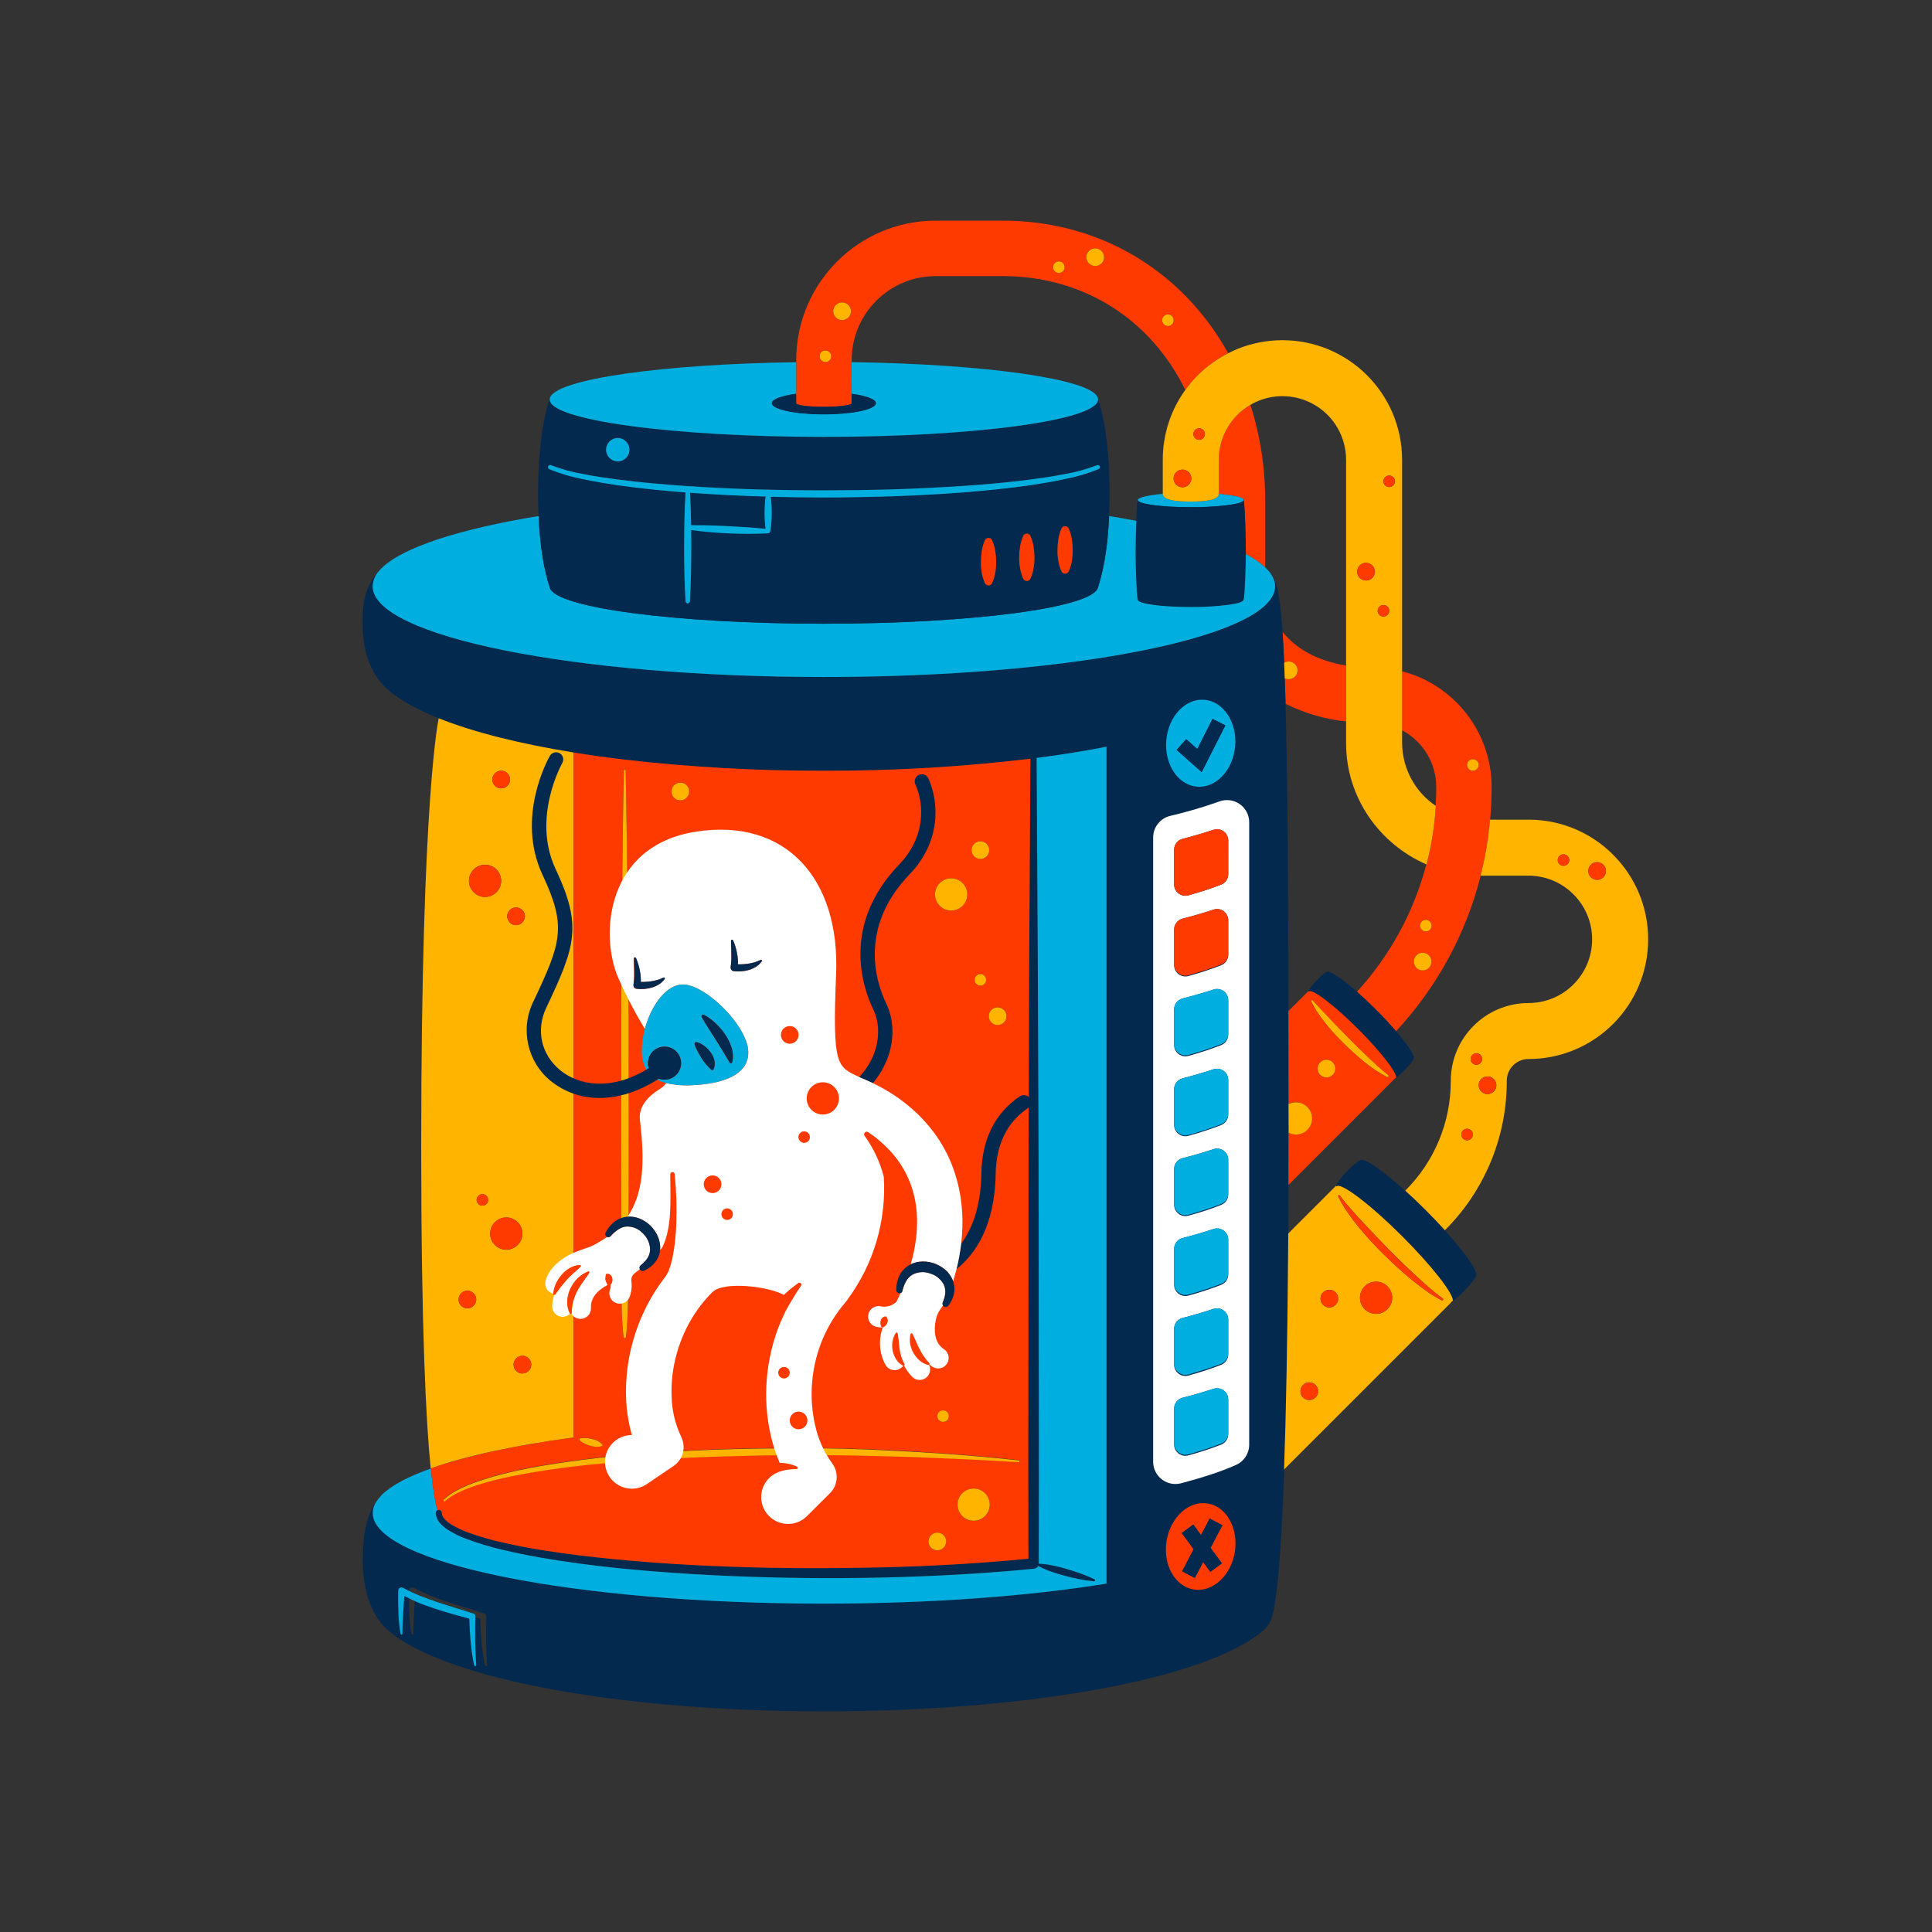 <svg xmlns="http://www.w3.org/2000/svg" xmlns:xlink="http://www.w3.org/1999/xlink" id="coming_soon" x="0" y="0" version="1.1" viewBox="0 0 1080 1080" xml:space="preserve" style="enable-background:new 0 0 1080 1080"><rect x="0" y="0" width="1080" height="1080" fill="#333333" stroke="none"/><title>Plan de travail 1 copie</title><g><path style="fill:none" d="M682.6,762.4c-5,1.94-11,4-18.3,6c-3.338,0.922-6.791-1.036-7.714-4.373 c-0.146-0.53-0.223-1.077-0.226-1.627v0.55c-0.011,3.457,2.783,6.269,6.24,6.28c0.574,0.002,1.146-0.075,1.7-0.23 c7.3-2.05,13.33-4.07,18.3-6c2.419-0.93,4.011-3.259,4-5.85v-0.55C686.587,759.172,685,761.474,682.6,762.4z"/><path style="fill:none" d="M682.6,539.19c-5,1.94-11,3.95-18.3,6c-3.338,0.922-6.791-1.036-7.714-4.373 c-0.151-0.546-0.227-1.11-0.227-1.677v0.45c0.024,3.463,2.851,6.25,6.313,6.226c0.55-0.004,1.097-0.08,1.627-0.226 c7.3-2.06,13.33-4.07,18.3-6c2.417-0.933,4.008-3.259,4-5.85v-0.45C686.629,535.899,685.034,538.251,682.6,539.19z"/><path style="fill:none" d="M682.6,807c-5.995,2.306-12.103,4.308-18.3,6c-3.33,0.928-6.783-1.02-7.71-4.35 c-0.15-0.537-0.227-1.092-0.23-1.65v0.59c0.009,3.452,2.815,6.242,6.267,6.233c0.566-0.002,1.128-0.08,1.673-0.233 c6.197-1.692,12.305-3.694,18.3-6c2.424-0.923,4.019-3.256,4-5.85v-0.58C686.612,803.75,685.019,806.076,682.6,807z"/><path style="fill:none" d="M682.6,717.75c-5,1.94-11,4-18.3,6c-3.33,0.928-6.783-1.02-7.71-4.35 c-0.15-0.537-0.227-1.092-0.23-1.65v0.53c0.017,3.457,2.833,6.246,6.29,6.23c0.558-0.003,1.112-0.08,1.65-0.23 c6.197-1.692,12.305-3.694,18.3-6c2.422-0.925,4.016-3.257,4-5.85v-0.53C686.614,714.492,685.021,716.822,682.6,717.75z"/><path style="fill:none" d="M682.6,673.09c-5,1.95-11,4-18.3,6c-3.338,0.922-6.791-1.036-7.714-4.373 c-0.146-0.53-0.223-1.077-0.226-1.627v0.52c0.031,3.468,2.868,6.254,6.336,6.223c0.542-0.005,1.081-0.08,1.604-0.223 c7.3-2.06,13.33-4.07,18.3-6c2.416-0.923,4.008-3.244,4-5.83v-0.52C686.608,669.846,685.016,672.167,682.6,673.09z"/><path style="fill:none" d="M682.6,628.46c-5.995,2.306-12.103,4.308-18.3,6c-3.33,0.928-6.783-1.02-7.71-4.35 c-0.154-0.553-0.231-1.125-0.23-1.7v0.5c-0.026,3.463,2.761,6.291,6.223,6.316c0.58,0.004,1.158-0.072,1.717-0.226 c7.3-2,13.33-4.07,18.3-6c2.417-0.933,4.008-3.259,4-5.85v-0.5C686.594,625.227,685.005,627.535,682.6,628.46z"/><path style="fill:none" d="M682.6,583.81c-5.995,2.306-12.103,4.308-18.3,6c-3.323,0.933-6.774-1.004-7.707-4.327 c-0.153-0.544-0.231-1.107-0.233-1.673v0.47c0.017,3.457,2.833,6.246,6.29,6.23c0.558-0.003,1.112-0.08,1.65-0.23 c7.3-2,13.33-4.07,18.3-6c2.421-0.928,4.014-3.258,4-5.85V578C686.603,580.579,685.011,582.892,682.6,583.81z"/><path style="fill:none" d="M650,276.1V257c-0.009-14.002,4.401-27.65,12.6-39c-19-39-56.28-63.68-102.17-63.68H523 c-25.879,0.055-46.845,21.021-46.9,46.9v1.25c74.72,1,133.8,9.41,137.58,19.76c0.009,0.033,0.009,0.067,0,0.1 c4.16,12.6,6.63,30.6,6.63,53.18c0,4.5-0.1,8.82-0.29,12.93l0,0c5.24,0.86,10.307,1.76,15.2,2.7c0.21-5.71,0.49-10.78,0.86-11.85 C636.58,278,642,276.78,650,276.1z"/><path style="fill:none" d="M780.57,576.68c6.87,8,10.8,14.09,9.55,15.32c-0.71,2-6.09,7.79-9.63,10.39 c-0.012,0.194-0.086,0.38-0.21,0.53c-0.193,0.161-0.439,0.243-0.69,0.23l-59.31,59.31c0,9.39-0.07,18.39-0.13,27.06l26.65-26.63 c1.91-4.46,10.11-12.52,13.42-14.24c1.9-1.9,12.31,5.26,25.26,17c16.392-16.26,25.584-38.411,25.52-61.5 c0.022-23.978,19.452-43.412,43.43-43.44c19.661,0,35.6-15.939,35.6-35.6c0-19.661-15.939-35.6-35.6-35.6l0,0h-26.7 c-8.229,32.5-24.517,62.401-47.36,86.94L780.57,576.68z"/><path style="fill:none" d="M752.47,372V257c0.018-19.623-15.875-35.544-35.498-35.562c-6.316-0.006-12.52,1.673-17.972,4.862 c5.54,17.425,8.333,35.606,8.28,53.89v37c0.35,0.33,0.68,0.66,1,1c0.138,0.129,0.268,0.266,0.39,0.41 c2.41,2.56,4.44,4.4,6.11,13.89c0.81,4.68,1.54,11.25,2.18,20.69C724.69,363,736.86,369.53,752.47,372z"/><path style="fill:none" d="M783.78,408.25v7.26c0.131,14.025,7.144,27.09,18.76,34.95c0.21-3.51,0.33-7,0.33-10.58 C802.856,426.615,795.511,414.444,783.78,408.25z"/><path style="fill:#ff3a00" d="M699,226.3c-10.958,6.343-17.712,18.039-17.73,30.7v19.1c1.68,0.13,3.25,0.31,4.69,0.49 c5.33,0.7,8.79,1.66,9.18,2.72c0.82,2.44,1.29,25.34,1.29,29.7v0.74c3.92,1.974,7.559,4.463,10.82,7.4v-37 C707.309,261.881,704.526,243.714,699,226.3z"/><path style="fill:#ff3a00" d="M783.78,408.25c11.731,6.194,19.076,18.365,19.09,31.63c0,3.55-0.12,7.07-0.33,10.58l0.08,0.06 c-0.652,11.053-2.387,22.016-5.18,32.73l-0.11-0.05c-6.95,26.534-20.264,50.973-38.79,71.2c3.31,2.93,6.9,6.3,10.58,10 c4.22,4.22,8.06,8.36,11.25,12.08c22.843-24.539,39.131-54.44,47.36-86.94h-0.07c2.594-10.278,4.353-20.749,5.26-31.31H833 c0.553-6.047,0.83-12.153,0.83-18.32c-0.039-30.44-20.626-57.015-50.09-64.66v33L783.78,408.25z M795.28,542.47 c-2.728,0-4.94-2.212-4.94-4.94s2.212-4.94,4.94-4.94s4.94,2.212,4.94,4.94c0,0.003,0,0.007,0,0.01c0,2.723-2.207,4.93-4.93,4.93 C795.287,542.47,795.283,542.47,795.28,542.47z M797.06,520.65c-1.778,0.005-3.224-1.432-3.23-3.21 c-0.005-1.778,1.432-3.224,3.21-3.23s3.224,1.432,3.23,3.21c0,0.003,0,0.007,0,0.01C800.27,519.204,798.834,520.645,797.06,520.65 L797.06,520.65z M823.35,424.41c1.778,0,3.22,1.442,3.22,3.22s-1.442,3.22-3.22,3.22c-1.778,0-3.22-1.442-3.22-3.22l0,0 C820.13,425.852,821.572,424.41,823.35,424.41L823.35,424.41z"/><path style="fill:#ff3a00" d="M445.05,217.69v7.71c0,1.13,6.84,2,15.49,2s15.51-0.92,15.51-2v-8.49L476,202.49h0.09v-1.25 c0.055-25.879,21.021-46.845,46.9-46.9h37.44c45.89,0,83.17,24.73,102.17,63.68c1.213-1.68,2.493-3.297,3.84-4.85 c5.638-6.478,12.469-11.811,20.12-15.71c-5.488-9.917-12.087-19.176-19.67-27.6c-27.07-30-64.87-46.52-106.46-46.52H523 c-43,0.055-77.845,34.9-77.9,77.9v16.45L445.05,217.69z M651.05,176.37c1.461-1.014,3.467-0.652,4.481,0.809 s0.652,3.467-0.809,4.481s-3.467,0.652-4.481-0.809l-0.001-0.001c-1.023-1.448-0.683-3.451,0.76-4.48H651.05z M609.44,139.72 c2.24-1.558,5.319-1.004,6.876,1.236s1.004,5.319-1.236,6.876c-2.24,1.558-5.319,1.004-6.876-1.236 c-0.001-0.002-0.003-0.004-0.004-0.006c-1.558-2.233-1.011-5.306,1.222-6.864c0.003-0.002,0.006-0.004,0.008-0.006L609.44,139.72 L609.44,139.72z M590.06,146.72c1.458-1.018,3.466-0.661,4.483,0.798c1.018,1.458,0.661,3.466-0.798,4.483 s-3.466,0.661-4.483-0.798c-0.001-0.001-0.002-0.002-0.002-0.003c-1.032-1.455-0.689-3.471,0.766-4.503 c0.008-0.006,0.016-0.011,0.024-0.017L590.06,146.72z M467.92,169.94c2.242-1.555,5.32-0.998,6.875,1.244s0.998,5.32-1.244,6.875 c-2.24,1.553-5.314,0.999-6.871-1.238c-1.558-2.24-1.005-5.318,1.235-6.876C467.916,169.942,467.918,169.941,467.92,169.94z M461.41,195.94c1.778,0,3.22,1.442,3.22,3.22s-1.442,3.22-3.22,3.22s-3.22-1.442-3.22-3.22c0.033-1.755,1.465-3.16,3.22-3.16 V195.94z"/><path style="fill:#ff3a00" d="M752.47,403.28V372c-15.61-2.47-27.78-9-35.54-18.86c0.33,4.95,0.64,10.68,0.92,17.36 c2.347-1.38,5.369-0.596,6.748,1.751s0.596,5.369-1.751,6.749c-0.757,0.445-1.619,0.68-2.497,0.68 c-0.75-0.006-1.489-0.184-2.16-0.52c-0.11-3.27-0.24-6.31-0.33-8.53c0.22,5.31,0.43,11.21,0.62,17.78c0,1.61,0.1,3.28,0.14,5 c10.6,5.301,22.065,8.658,33.85,9.91V403.28z"/><path style="fill:#04294f" d="M720.36,617.2c0-18.49-0.02-35.83-0.06-52c-0.15-82.23-0.71-136.11-1.68-171.76 c0-1.69-0.09-3.36-0.14-5c-0.19-6.57-0.4-12.47-0.62-17.78v-0.13c-0.14-3.34-0.29-6.44-0.44-9.33c-0.16-2.88-0.32-5.56-0.48-8.03 c-0.64-9.44-1.37-16-2.18-20.69c-1.67-9.49-3.7-11.33-6.11-13.89c2.72,3,4.15,6,4.15,9.19c0,7.52-8.14,14.66-22.74,21.06 c-39.77,17.49-127.59,29.64-229.51,29.64c-139.34,0-252.27-22.7-252.27-50.7c0.11-2.9,1.17-5.67,3.01-7.9 c-7.32,8.58-8.61,16.49-8.61,28.33c0,12.37,2.64,25.05,11.15,34.3l-0.1,0.06c6.52,6.91,17.3,13.29,31.53,19 c19.37,7.75,45.14,14.24,75.35,19.12c9.15,1.5,18.72,2.83,28.64,4c36.95,4.23,74.11,6.3,111.3,6.2 c38.58,0.1,77.14-2.15,115.45-6.75l-0.64,112.36L574.94,649l-0.18,168.72l0.07,53.58c-27.22,2.69-54.58,4.17-82,4.86 c-28.27,0.65-56.56,0.61-84.81-0.4s-56.48-3-84.51-6.35c-14-1.74-28-3.86-41.69-6.95c-6.84-1.48-13.57-3.42-20.15-5.79 c-3.22-1.15-6.32-2.62-9.26-4.38c-1.38-0.83-2.65-1.84-3.77-3c-0.49-0.52-0.91-1.11-1.25-1.75c-0.27-0.56-0.43-1.18-0.46-1.8v-0.11 c-0.05-0.93-0.83-1.66-1.76-1.65c-0.24,0.01-0.48,0.06-0.7,0.16c-0.62,0.29-1.01,0.92-1,1.6c0.02,1.15,0.29,2.28,0.78,3.32 c0.47,0.94,1.06,1.81,1.77,2.59c1.32,1.42,2.82,2.65,4.47,3.67c3.12,1.92,6.42,3.53,9.85,4.82c6.71,2.52,13.59,4.59,20.58,6.2 c13.89,3.31,27.94,5.61,42,7.54s28.23,3.34,42.38,4.48c14.15,1.14,28.33,2,42.51,2.58c28.36,1.2,56.74,1.49,85.14,0.87 c28.38-0.65,56.76-2.13,85-4.94c0.96-0.11,1.81-0.68,2.27-1.53c2.26,1.2,4.6,2.22,7,3.08c2.59,0.94,5.23,1.72,7.89,2.42 c2.66,0.7,5.34,1.34,8,1.86c2.72,0.55,5.47,0.96,8.23,1.22c0.34,0.03,0.64-0.23,0.67-0.57c0.01-0.25-0.12-0.49-0.34-0.6 c-2.5-1.21-5.07-2.27-7.69-3.19c-2.59-0.95-5.21-1.79-7.86-2.55s-5.3-1.46-8-2c-2.5-0.5-5.03-0.82-7.57-0.95c0,0,0-0.08,0-0.11 l0.07-56.25l-0.06-56.24L580.59,649l-0.38-112.49L579.57,424c0.01-0.11,0.01-0.22,0-0.33c13.8-1.79,26.88-3.88,39.05-6.26v467.84 c-43.25,7-98.21,11.19-158,11.19c-139.34,0-252.27-22.7-252.27-50.7c0.04-2.26,0.74-4.46,2-6.34c-6.42,9.24-7.57,21.39-7.57,32.64 c0,12.36,2.64,27,11.15,36.25l-0.1,0.06c27.24,28.86,128.5,48.31,246.82,48.31c113.8,0,213.76-18,245.32-45.06 c2.77-2.35,4.7-5.54,5.5-9.08c1.94-8.57,4.54-27.12,6.44-81.06c1.1-30.84,2-73.24,2.35-131.94c-0.05-8.67-0.02-17.67,0.02-27.06 c0.04-9.56,0.07-19.51,0.08-29.84c0-5.21,0-11.2-0.06-15.42L720.36,617.2L720.36,617.2z M272.28,930.74c0,0.3-0.23,0.56-0.54,0.6 c-0.3,0.02-0.58-0.18-0.64-0.48c-0.48-2.24-0.87-4.51-1.19-6.78s-0.57-4.55-0.79-6.83c-0.36-4.13-0.6-8.25-0.69-12.41 c-3-0.79-6-1.63-9-2.48c-3.4-0.94-6.79-2-10.17-3.09s-6.74-2.3-10-3.7c-2.45-1.02-4.84-2.17-7.16-3.44l-0.22,3.08l-0.39,6 c-0.11,2-0.25,4-0.32,6s-0.17,4-0.14,6c0.03,0.28-0.17,0.52-0.45,0.56c-0.27,0.03-0.52-0.17-0.55-0.45c-0.4-1.98-0.68-3.99-0.85-6 c-0.18-2-0.32-4-0.39-6.07s-0.14-4-0.14-6.06s0-4,0.05-6.07c0.04-0.98,0.86-1.75,1.84-1.72c0.27,0.01,0.54,0.09,0.78,0.22h0.08 c3.03,1.63,6.14,3.08,9.33,4.36c3.21,1.28,6.49,2.46,9.79,3.58c3.3,1.12,6.66,2.14,10,3.21l10.08,3.15h0.06 c0.71,0.23,1.19,0.9,1.17,1.65c-0.08,2.23-0.09,4.51-0.12,6.77s0,4.52,0,6.79c0,4.53,0.23,9,0.57,13.57L272.28,930.74 L272.28,930.74z"/><path style="fill:#00aee0" d="M636.07,279.31c-0.01,0.07-0.01,0.14,0,0.21c0,2.23,13.25,4,29.59,4 c6.816,0.044,13.629-0.327,20.4-1.11c5.64-0.73,9.16-1.76,9.16-2.92c0.01-0.07,0.01-0.14,0-0.21c-0.39-1.06-3.85-2-9.18-2.72 c-1.44-0.18-3-0.36-4.69-0.49l0,0c0,3.4-7,4.3-15.65,4.3s-15.66-0.9-15.66-4.3l0,0C642,276.78,636.58,278,636.07,279.31z"/><path style="fill:#04294f" d="M779.59,603.15c0.251,0.013,0.497-0.069,0.69-0.23c0.124-0.15,0.198-0.336,0.21-0.53 c-0.16,0.1-0.31,0.22-0.45,0.31L779.59,603.15z"/><path style="fill:#ffb400" d="M854.41,458.2h-21.49c-0.907,10.561-2.666,21.032-5.26,31.31h26.75c19.661,0,35.6,15.939,35.6,35.6 c0,19.661-15.939,35.6-35.6,35.6c-23.97,0.039-43.388,19.47-43.41,43.44c0.064,23.079-9.12,45.221-25.5,61.48 c3.7,3.33,7.59,7,11.54,11c3.82,3.81,7.38,7.57,10.61,11.13c22.257-22.113,34.736-52.216,34.65-83.59 c-0.017-6.705,5.405-12.153,12.11-12.17l0,0c36.953,0.007,66.915-29.945,66.922-66.898s-29.945-66.915-66.898-66.922 c-0.008,0-0.016,0-0.024,0V458.2z M874,484c-1.778,0-3.22-1.442-3.22-3.22s1.442-3.22,3.22-3.22c1.778,0,3.22,1.442,3.22,3.22l0,0 C877.22,482.558,875.778,484,874,484z M820.1,637.42c-1.778,0-3.22-1.442-3.22-3.22c0-1.778,1.442-3.22,3.22-3.22 c1.778,0,3.22,1.442,3.22,3.22c0,0.003,0,0.007,0,0.01c0.011,1.773-1.417,3.219-3.19,3.23l0,0L820.1,637.42z M822.1,591.98 c0-1.778,1.442-3.22,3.22-3.22s3.22,1.442,3.22,3.22s-1.442,3.22-3.22,3.22l0,0c-1.778,0.011-3.229-1.422-3.24-3.2l0,0 L822.1,591.98z M831.53,611.6c-2.728,0-4.94-2.212-4.94-4.94s2.212-4.94,4.94-4.94s4.94,2.212,4.94,4.94 c0.011,2.728-2.192,4.949-4.92,4.96c-0.013,0-0.027,0-0.04,0L831.53,611.6z M892.81,491.82c-2.728,0.006-4.944-2.202-4.95-4.93 c-0.005-2.728,2.202-4.944,4.93-4.95s4.944,2.202,4.95,4.93c0,0.003,0,0.007,0,0.01c0.011,2.728-2.192,4.949-4.92,4.96 c-0.01,0-0.02,0-0.03,0L892.81,491.82z"/><path style="fill:#04294f" d="M785.48,665.63c-13-11.72-23.36-18.88-25.26-17c-3.31,1.72-11.51,9.78-13.42,14.24l0.29,0.29 c2.45-2.42,18.92,10.1,36.81,28c16.65,16.64,28.62,32,28.27,36.08c4.71-3.44,11.88-11.09,12.82-13.81 c1.91-1.92-5.42-12.52-17.36-25.69c-3.23-3.56-6.79-7.32-10.61-11.13C793.07,672.65,789.18,669,785.48,665.63z"/><path style="fill:#ffb400" d="M747.09,663.18l-0.29-0.29l-26.65,26.63c-0.39,58.7-1.25,101.1-2.35,131.94l93.2-93.18l0,0l0.58-0.6 l0.61-0.44c0.35-4-11.62-19.44-28.27-36.08C766,673.28,749.54,660.76,747.09,663.18z M731.89,782.64c-2.728,0-4.94-2.212-4.94-4.94 s2.212-4.94,4.94-4.94s4.94,2.212,4.94,4.94S734.618,782.64,731.89,782.64L731.89,782.64z M743.11,730.88 c-2.728,0.006-4.944-2.202-4.95-4.93c-0.005-2.728,2.202-4.944,4.93-4.95c2.728-0.005,4.944,2.202,4.95,4.93 c0,0.003,0,0.007,0,0.01C748.04,728.664,745.834,730.875,743.11,730.88z M769.23,734.47c-4.971,0-9-4.029-9-9s4.029-9,9-9 s9,4.029,9,9l0,0C778.23,730.441,774.201,734.47,769.23,734.47L769.23,734.47z M798.61,719.54c2.57,2.22,5.19,4.39,7.95,6.34l0,0 c0.239,0.23,0.246,0.61,0.016,0.848c-0.162,0.168-0.406,0.227-0.626,0.152c-3.096-1.576-6.062-3.395-8.87-5.44 c-2.82-2-5.55-4.11-8.22-6.3s-5.28-4.44-7.81-6.77s-5-4.69-7.49-7.12c-4.927-4.835-9.6-9.921-14-15.24 c-2.16-2.69-4.28-5.42-6.24-8.27c-2.022-2.835-3.782-5.847-5.26-9c-0.099-0.258,0.031-0.547,0.289-0.646 c0.199-0.076,0.424-0.018,0.561,0.146l0,0c2,2.73,4.21,5.33,6.46,7.88s4.52,5.08,6.85,7.56c4.6,5,9.35,9.88,14.11,14.75l7.26,7.19 c2.45,2.37,4.9,4.72,7.4,7S796,717.33,798.61,719.54L798.61,719.54z"/><path style="fill:#04294f" d="M811,728.28c0.329,0.015,0.651-0.096,0.9-0.31c0.178-0.203,0.28-0.461,0.29-0.73l-0.61,0.44 L811,728.28z"/><path style="fill:#04294f" d="M741.49,543.38c-2.48,1.29-8.61,7.32-10.07,10.68l0,0l0.21,0.22c1.84-1.84,14.21,7.57,27.65,21 c12.48,12.48,21.48,24.07,21.21,27.1c3.54-2.6,8.92-8.34,9.63-10.39c1.25-1.23-2.68-7.34-9.55-15.32l-0.2-0.23 c-3.19-3.72-7-7.86-11.25-12.08c-3.68-3.67-7.27-7-10.58-10l0,0C749.71,546.65,742.82,542.05,741.49,543.38z"/><path style="fill:#ff3a00" d="M780,602.7c0.14-0.09,0.29-0.21,0.45-0.31c0.27-3-8.73-14.62-21.21-27.1 c-13.44-13.42-25.81-22.83-27.65-21l-0.21-0.22l-11.06,11.06h-0.06c0.04,16.213,0.06,33.547,0.06,52c1.261-0.654,2.66-0.997,4.08-1 c4.984,0,9.025,4.041,9.025,9.025s-4.041,9.025-9.025,9.025c-1.42-0.002-2.82-0.345-4.08-1v-0.62c0,10.34-0.027,20.287-0.08,29.84 l59.31-59.31L780,602.7z M741.45,602.29c-2.728,0-4.94-2.212-4.94-4.94s2.212-4.94,4.94-4.94s4.94,2.212,4.94,4.94 c0,2.713-2.187,4.918-4.9,4.94H741.45z M776.1,601.89c-0.174,0.226-0.482,0.3-0.74,0.18c-4.497-2.337-8.728-5.153-12.62-8.4 c-2-1.58-3.89-3.2-5.75-4.89s-3.71-3.39-5.49-5.16c-3.611-3.511-7.017-7.227-10.2-11.13c-1.56-2-3.09-4-4.5-6.08 c-1.451-2.085-2.722-4.29-3.8-6.59c-0.118-0.244-0.016-0.537,0.228-0.654c0.004-0.002,0.008-0.004,0.012-0.006 c0.199-0.091,0.434-0.043,0.58,0.12l0,0c3.28,3.74,6.68,7.31,10.12,10.88s6.88,7.11,10.33,10.65l5.27,5.24 c1.77,1.72,3.54,3.45,5.34,5.15c3.59,3.39,7.21,6.79,11.09,9.82l0,0c0.283,0.172,0.373,0.541,0.201,0.825 c-0.01,0.016-0.02,0.031-0.031,0.045H776.1z"/><path style="fill:#04294f" d="M695.14,279.31c0.01,0.07,0.01,0.14,0,0.21c0,1.16-3.52,2.19-9.16,2.92 c-6.771,0.783-13.584,1.154-20.4,1.11c-16.34,0-29.59-1.8-29.59-4c-0.01-0.07-0.01-0.14,0-0.21c-0.37,1.07-0.65,6.14-0.86,11.85 c-0.28,7.2-0.43,15.42-0.43,17.85c0,4.36,0.47,24,1.27,26.41c0.51,2.18,13.56,3.9,29.57,3.9c7.279,0.053,14.553-0.398,21.77-1.35 c4.68-0.69,7.62-1.61,7.85-2.61c0.78-2.31,1.23-20.17,1.27-25.67V309C696.43,304.65,696,281.75,695.14,279.31z"/><path style="fill:#ffb400" d="M666.4,213.17c-1.333,1.553-2.613,3.17-3.84,4.85c-8.181,11.349-12.576,24.989-12.56,38.98v19.08 c0,3.4,7,4.3,15.66,4.3s15.65-0.9,15.65-4.3V257c0.009-12.653,6.747-24.347,17.69-30.7c16.976-9.886,38.752-4.138,48.638,12.838 c3.158,5.423,4.826,11.586,4.832,17.862v146.28l0,0v12.22c0,30.32,18.68,56.28,44.86,67.69l0.11,0.05 c2.793-10.714,4.528-21.677,5.18-32.73l-0.08-0.06c-11.616-7.86-18.629-20.925-18.76-34.95V257 c-0.056-36.964-30.067-66.884-67.032-66.828c-8.518,0.013-16.955,1.652-24.858,4.828c-1.83,0.75-3.62,1.59-5.37,2.49 C678.871,201.38,672.041,206.703,666.4,213.17z M776.57,265.81c1.778,0,3.22,1.442,3.22,3.22s-1.442,3.22-3.22,3.22 c-1.778,0-3.22-1.442-3.22-3.22l0,0C773.35,267.252,774.792,265.81,776.57,265.81z M773.35,338.21c1.778,0,3.22,1.442,3.22,3.22 s-1.442,3.22-3.22,3.22c-1.778,0-3.22-1.442-3.22-3.22l0,0C770.13,339.652,771.572,338.21,773.35,338.21L773.35,338.21z M763.61,314.63c2.728,0,4.94,2.212,4.94,4.94s-2.212,4.94-4.94,4.94s-4.94-2.212-4.94-4.94S760.882,314.63,763.61,314.63 L763.61,314.63z M661,272.4c-2.728,0-4.94-2.212-4.94-4.94s2.212-4.94,4.94-4.94s4.94,2.212,4.94,4.94S663.728,272.4,661,272.4 L661,272.4z M673.56,242.64c0.005,1.778-1.432,3.224-3.21,3.23s-3.224-1.432-3.23-3.21s1.432-3.224,3.21-3.23 c0.003,0,0.007,0,0.01,0c1.767,0.011,3.195,1.443,3.2,3.21H673.56z"/><path style="fill:#00aee0" d="M460.54,378.45c101.92,0,189.74-12.15,229.51-29.64c14.6-6.4,22.74-13.54,22.74-21.06 c0-3.15-1.43-6.2-4.15-9.19c-0.122-0.144-0.252-0.281-0.39-0.41c-0.32-0.34-0.65-0.67-1-1c-3.261-2.937-6.9-5.426-10.82-7.4 c0,5.5-0.49,23.36-1.27,25.67c-0.23,1-3.17,1.92-7.85,2.61c-7.192,0.928-14.439,1.359-21.69,1.29c-16,0-29.06-1.72-29.57-3.9 c-0.8-2.42-1.27-22.05-1.27-26.41c0-2.43,0.15-10.65,0.43-17.85c-4.893-0.94-9.96-1.84-15.2-2.7l0,0 c-0.73,16.54-2.92,29.92-6.27,40c-2.77,11.21-70.3,20.19-153.18,20.19s-150.43-9-153.21-20.19c-3.35-10.1-5.54-23.48-6.26-40l0,0 c-44.06,7.24-75.74,17.42-87.62,29c-0.578,0.556-1.126,1.144-1.64,1.76c-2.148,2.32-3.396,5.331-3.52,8.49 C208.27,355.75,321.2,378.45,460.54,378.45z"/><path style="fill:#04294f" d="M460.54,348.67c82.88,0,150.41-9,153.18-20.19c3.35-10.1,5.54-23.48,6.27-40 c0.19-4.11,0.29-8.43,0.29-12.93c0-22.58-2.47-40.58-6.63-53.18c0.115,0.321,0.172,0.659,0.17,1c0,11.54-68.64,20.91-153.28,20.91 s-153.31-9.37-153.31-20.91c-0.004-0.342,0.057-0.681,0.18-1c-4.17,12.6-6.63,30.6-6.63,53.18c0,4.5,0.09,8.82,0.29,12.93 c0.72,16.54,2.91,29.92,6.26,40C310.11,339.69,377.63,348.67,460.54,348.67z M556.38,319.88c-0.314,2.075-0.92,4.095-1.8,6 c-0.533,1.098-1.855,1.556-2.953,1.023c-0.016-0.008-0.031-0.015-0.047-0.023c-0.436-0.212-0.788-0.564-1-1 c-0.882-1.904-1.485-3.924-1.79-6c-0.333-1.982-0.49-3.99-0.47-6c0.005-2.01,0.173-4.017,0.5-6c0.325-2.068,0.916-4.085,1.76-6 c0.519-1.105,1.836-1.579,2.94-1.06c0.466,0.219,0.841,0.594,1.06,1.06c0.848,1.914,1.44,3.931,1.76,6 c0.327,1.983,0.495,3.99,0.5,6C556.863,315.89,556.709,317.897,556.38,319.88z M577.78,317.45c-0.304,2.076-0.907,4.097-1.79,6 c-0.532,1.105-1.859,1.569-2.964,1.036c-0.453-0.218-0.818-0.584-1.036-1.036c-0.883-1.903-1.486-3.924-1.79-6 c-0.333-1.982-0.49-3.99-0.47-6c0.008-1.993,0.175-3.983,0.5-5.95c0.317-2.069,0.909-4.087,1.76-6 c0.509-1.103,1.817-1.584,2.92-1.075c0.003,0.002,0.007,0.003,0.01,0.005c0.475,0.214,0.856,0.595,1.07,1.07 c0.851,1.913,1.443,3.931,1.76,6c0.325,1.967,0.492,3.957,0.5,5.95C578.27,313.46,578.113,315.468,577.78,317.45z M599.19,313.33 c-0.305,2.076-0.908,4.096-1.79,6c-0.54,1.101-1.871,1.555-2.971,1.014c-0.01-0.005-0.019-0.01-0.029-0.014 c-0.435-0.214-0.786-0.565-1-1c-0.882-1.904-1.485-3.924-1.79-6c-0.338-1.982-0.495-3.99-0.47-6c0.006-2.01,0.173-4.017,0.5-6 c0.32-2.069,0.912-4.086,1.76-6c0.519-1.105,1.836-1.579,2.94-1.06c0.466,0.219,0.841,0.594,1.06,1.06 c0.844,1.915,1.435,3.932,1.76,6c0.327,1.983,0.494,3.99,0.5,6C599.68,309.34,599.523,311.348,599.19,313.33L599.19,313.33z M345.33,244.86c3.606,0,6.53,2.924,6.53,6.53s-2.924,6.53-6.53,6.53s-6.53-2.924-6.53-6.53l0,0 C338.8,247.784,341.724,244.86,345.33,244.86z M306.33,260.62c0.261-0.6,0.955-0.881,1.56-0.63l0,0 c5.922,2.272,12.055,3.947,18.31,5c6.27,1.26,12.62,2.14,19,3c12.71,1.66,25.5,2.79,38.31,3.64s25.64,1.47,38.48,1.87 s25.69,0.54,38.53,0.55s25.7-0.15,38.54-0.54s25.66-1,38.48-1.86s25.6-2,38.32-3.62c6.34-0.86,12.7-1.73,19-3 c6.262-1.048,12.403-2.723,18.33-5l0,0c0.594-0.242,1.272,0.039,1.52,0.63c0.243,0.583-0.029,1.252-0.61,1.5 c-6.036,2.485-12.308,4.351-18.72,5.57c-6.32,1.41-12.71,2.43-19.09,3.42c-12.78,1.84-25.63,3.11-38.48,4.12 c-25.72,2-51.5,2.7-77.28,2.81c-9.907-0.04-19.823-0.183-29.75-0.43c0.18,1.22,0.3,2.43,0.39,3.64c0.13,1.74,0.17,3.47,0.19,5.21 s0,3.48-0.17,5.21c-0.097,1.748-0.304,3.488-0.62,5.21c-0.041,0.196-0.131,0.378-0.26,0.53c-0.192,0.378-0.576,0.62-1,0.63 c-7.512,0.39-15.038,0.39-22.55,0c-6.83-0.33-13.66-0.86-20.45-1.83c0,3,0.07,6,0.08,9c0,10.29-0.15,20.58-0.79,30.87 c-0.043,0.665-0.615,1.17-1.28,1.13c-0.609-0.035-1.095-0.521-1.13-1.13c-0.64-10.29-0.78-20.58-0.8-30.87c0-10,0.19-20,0.8-30 c-12.85-1-25.68-2.27-38.46-4.1c-6.38-1-12.76-2-19.09-3.41c-6.417-1.225-12.695-3.091-18.74-5.57 C306.328,261.887,306.078,261.206,306.33,260.62z"/><path style="fill:#04294f" d="M386.31,293.6c6.91-0.05,13.79,0.21,20.67,0.52s14,0.76,20.95,1.5c-0.19-1.3-0.31-2.6-0.4-3.91 c-0.13-1.73-0.16-3.47-0.17-5.21s0.06-3.47,0.2-5.21c0.08-1.24,0.21-2.48,0.39-3.72c-14.11-0.4-28.22-1.07-42.31-2.11 C386,281.51,386.2,287.55,386.31,293.6z"/><path style="fill:#00aee0" d="M460.54,896.44c59.83,0,114.79-4.19,158-11.19V417.43c-12.17,2.38-25.25,4.47-39.05,6.26 c0.01,0.11,0.01,0.22,0,0.33l0.64,112.48l0.46,112.5l0.11,112.48l0.06,56.24L580.69,874l0,0c0,0,0,0.07,0,0.11 c2.543,0.128,5.074,0.445,7.57,0.95c2.71,0.52,5.37,1.21,8,2s5.27,1.6,7.86,2.55c2.621,0.919,5.188,1.984,7.69,3.19 c0.305,0.156,0.425,0.53,0.269,0.835c-0.114,0.222-0.35,0.354-0.599,0.335c-2.763-0.259-5.511-0.666-8.23-1.22 c-2.71-0.52-5.39-1.15-8-1.86s-5.3-1.48-7.89-2.42c-2.405-0.855-4.745-1.885-7-3.08c-0.459,0.853-1.308,1.425-2.27,1.53 c-28.29,2.81-56.67,4.29-85,4.94s-56.78,0.33-85.14-0.87c-14.18-0.6-28.35-1.46-42.51-2.58c-14.15-1.14-28.29-2.56-42.38-4.48 s-28.13-4.23-42-7.54c-6.99-1.607-13.865-3.679-20.58-6.2c-3.431-1.285-6.73-2.899-9.85-4.82c-1.648-1.017-3.152-2.251-4.47-3.67 c-0.707-0.777-1.303-1.649-1.77-2.59c-0.49-1.04-0.756-2.171-0.78-3.32c-0.01-0.683,0.381-1.309,1-1.6 c-0.82-2.45-2.26-8.52-3.75-23.29c-12.66,4.48-22,9.41-27.34,14.64l0,0c-1.119,1.162-2.145,2.409-3.07,3.73 c-0.038,0.039-0.066,0.087-0.08,0.14c-1.263,1.877-1.958,4.078-2,6.34C208.27,873.74,321.2,896.44,460.54,896.44z"/><path style="fill:#00aee0" d="M460.54,244.22c84.64,0,153.28-9.37,153.28-20.91c0.003-0.341-0.055-0.679-0.17-1 c0.009-0.033,0.009-0.067,0-0.1c-3.78-10.35-62.86-18.72-137.58-19.76H476l0.09,14.42v3.23c8.06,1.09,13.56,3,13.56,5.24 c0,3.43-13,6.22-29.07,6.22s-29.08-2.79-29.08-6.22c0-2.21,5.51-4.15,13.59-5.24v-17.61c-74.78,1-133.84,9.41-137.62,19.76 c-0.009,0.033-0.009,0.067,0,0.1c-0.123,0.319-0.184,0.658-0.18,1C307.23,234.85,375.87,244.22,460.54,244.22z"/><path style="fill:#ff3a00" d="M245.22,844c0.935-0.012,1.712,0.717,1.76,1.65v0.11c0.034,0.624,0.191,1.236,0.46,1.8 c0.336,0.637,0.756,1.226,1.25,1.75c1.119,1.162,2.386,2.171,3.77,3c2.936,1.759,6.038,3.226,9.26,4.38 c6.581,2.375,13.312,4.309,20.15,5.79c13.72,3.09,27.69,5.21,41.69,6.95c28,3.4,56.26,5.34,84.51,6.35s56.54,1,84.81,0.4 c27.37-0.69,54.73-2.17,82-4.86l-0.07-53.58l0.06-56.24l0.07-112.5l0.37-112.49L576,424.14c-38.298,4.583-76.839,6.824-115.41,6.71 c-37.189,0.104-74.353-1.966-111.3-6.2c-9.92-1.18-19.49-2.51-28.64-4v382.9c-32.89,4.41-60.31,10.34-79.83,17.3 c1.49,14.77,2.93,20.84,3.75,23.29C244.777,844.057,244.997,844.01,245.22,844z M524,866.62c-2.728,0.006-4.944-2.202-4.95-4.93 c-0.005-2.728,2.202-4.944,4.93-4.95c2.728-0.005,4.944,2.202,4.95,4.93c0,0.003,0,0.007,0,0.01 C528.93,864.404,526.724,866.615,524,866.62z M544.3,850.15c-4.971,0-9-4.029-9-9s4.029-9,9-9s9,4.029,9,9 S549.271,850.15,544.3,850.15c-0.007,0-0.013,0-0.02,0H544.3z M557.71,563.09c2.728,0,4.94,2.212,4.94,4.94s-2.212,4.94-4.94,4.94 s-4.94-2.212-4.94-4.94c0-2.721,2.2-4.929,4.92-4.94H557.71z M548.07,470.29c2.728-0.006,4.944,2.202,4.95,4.93 c0.005,2.728-2.202,4.944-4.93,4.95s-4.944-2.202-4.95-4.93c0-0.003,0-0.007,0-0.01c0-2.717,2.193-4.924,4.91-4.94H548.07z M551.29,547.75c0,1.778-1.442,3.22-3.22,3.22s-3.22-1.442-3.22-3.22s1.442-3.22,3.22-3.22l0,0c1.771,0.011,3.2,1.449,3.2,3.22 H551.29z M531.7,491c4.971,0,9,4.029,9,9s-4.029,9-9,9s-9-4.029-9-9S526.729,491,531.7,491z M530.41,791.63 c0,1.778-1.442,3.22-3.22,3.22s-3.22-1.442-3.22-3.22s1.442-3.22,3.22-3.22l0,0c1.774,0,3.214,1.436,3.22,3.21V791.63z M380.32,437.5c2.728,0,4.94,2.212,4.94,4.94s-2.212,4.94-4.94,4.94s-4.94-2.212-4.94-4.94S377.592,437.5,380.32,437.5 L380.32,437.5z M347.12,628.71l0.08-39.57v-19.79l0.13-19.79l0.26-39.57l0.46-39.57c0.19-13.19,0.38-26.38,0.66-39.58 c0-0.276,0.224-0.5,0.5-0.5s0.5,0.224,0.5,0.5c0.28,13.2,0.47,26.39,0.66,39.58l0.46,39.57l0.26,39.57l0.13,19.79v19.79l0.08,39.57 v19.79l-0.07,19.78l-0.21,39.58L351,727.64l-0.08,5c-0.07,1.65-0.1,3.3-0.2,4.95c-0.17,3.29-0.42,6.59-0.87,9.89 c-0.04,0.329-0.339,0.563-0.668,0.523c-0.007-0.001-0.015-0.002-0.022-0.003c-0.269-0.041-0.479-0.252-0.52-0.52 c-0.45-3.3-0.7-6.6-0.87-9.89c-0.1-1.65-0.14-3.3-0.2-4.95l-0.08-5l-0.13-19.78l-0.21-39.58l-0.07-19.78L347.12,628.71z M324.07,804.19c0.099-0.111,0.233-0.185,0.38-0.21c1.091-0.206,2.205-0.26,3.31-0.16c1.059,0.071,2.11,0.235,3.14,0.49 c1.04,0.229,2.047,0.585,3,1.06c1.023,0.487,1.943,1.166,2.71,2c0.21,0.252,0.179,0.626-0.07,0.84 c-0.061,0.049-0.128,0.09-0.2,0.12c-1.092,0.34-2.239,0.469-3.38,0.38c-1.054-0.08-2.094-0.285-3.1-0.61 c-1.031-0.305-2.035-0.696-3-1.17c-0.998-0.489-1.929-1.104-2.77-1.83C323.851,804.847,323.843,804.454,324.07,804.19z M248.07,838.08c2.569-2.319,5.458-4.256,8.58-5.75c3.065-1.533,6.225-2.869,9.46-4c6.429-2.246,12.98-4.129,19.62-5.64 c6.62-1.57,13.31-2.81,20-3.93s13.42-2.08,20.15-2.92c13.47-1.72,27-2.94,40.52-3.86s27.08-1.57,40.63-2s27.11-0.6,40.66-0.59 s27.13,0.33,40.67,0.85s27.08,1.37,40.59,2.3c6.76,0.45,13.51,1.06,20.26,1.65s13.49,1.27,20.22,2 c0.273,0.031,0.469,0.277,0.44,0.55c-0.031,0.259-0.26,0.448-0.52,0.43l-20.27-1.14l-20.27-0.94 c-13.52-0.62-27.04-1.073-40.56-1.36c-27-0.76-54.07-0.5-81.1,0.17s-54,2.2-80.89,5.06c-13.43,1.46-26.8,3.38-40,6.06 c-6.601,1.303-13.125,2.972-19.54,5c-3.193,1.014-6.322,2.22-9.37,3.61c-3.047,1.317-5.89,3.065-8.44,5.19l0,0 c-0.275,0.195-0.655,0.131-0.851-0.144c-0.161-0.227-0.148-0.533,0.031-0.746L248.07,838.08z"/><path style="fill:#04294f" d="M460.54,227.45c-8.65,0-15.49-0.92-15.49-2v-5.26c-8.08,1.09-13.59,3-13.59,5.24 c0,3.43,13,6.22,29.08,6.22s29.07-2.79,29.07-6.22c0-2.21-5.5-4.15-13.56-5.24v5.26C476.05,226.53,469.17,227.45,460.54,227.45z"/><path style="fill:#ffb400" d="M320.6,420.64c-30.21-4.88-56-11.37-75.35-19.12c0,0-9.79,42.93-9.79,238.93 c0,103.47,2.72,154.91,5.31,180.4c19.52-7,46.94-12.89,79.83-17.3V420.64z M293.41,512.21c0,2.728-2.212,4.94-4.94,4.94 s-4.94-2.212-4.94-4.94c0-2.728,2.212-4.94,4.94-4.94S293.41,509.482,293.41,512.21L293.41,512.21z M280.16,430.84 c2.728,0,4.94,2.212,4.94,4.94s-2.212,4.94-4.94,4.94s-4.94-2.212-4.94-4.94S277.432,430.84,280.16,430.84L280.16,430.84 L280.16,430.84z M271.16,483.39c4.971,0,9,4.029,9,9s-4.029,9-9,9s-9-4.029-9-9c0-4.963,4.017-8.989,8.98-9H271.16z M261.28,731.39 c-2.728,0-4.94-2.212-4.94-4.94s2.212-4.94,4.94-4.94s4.94,2.212,4.94,4.94c-0.027,2.717-2.243,4.901-4.96,4.89L261.28,731.39z M269.68,673.99c-1.778,0-3.22-1.442-3.22-3.22c0-1.778,1.442-3.22,3.22-3.22s3.22,1.442,3.22,3.22l0,0 c-0.027,1.767-1.473,3.181-3.24,3.17L269.68,673.99z M274.02,689.59c0-4.971,4.029-9,9-9s9,4.029,9,9s-4.029,9-9,9 c-4.971,0.011-9.009-4.009-9.02-8.98c0-0.023,0-0.047,0-0.07L274.02,689.59z M292.02,767.8c-2.728,0-4.94-2.212-4.94-4.94 s2.212-4.94,4.94-4.94s4.94,2.212,4.94,4.94c-0.027,2.717-2.243,4.901-4.96,4.89L292.02,767.8z"/><path style="fill:#04294f" d="M210.32,839.26c0.925-1.321,1.951-2.568,3.07-3.73C212.225,836.65,211.195,837.901,210.32,839.26z"/><path style="fill:#00aee0" d="M344.77,271.19c12.78,1.83,25.61,3.1,38.46,4.1c-0.61,10-0.76,20-0.8,30 c0,10.29,0.16,20.58,0.8,30.87c0.035,0.609,0.521,1.095,1.13,1.13c0.665,0.04,1.237-0.465,1.28-1.13 c0.64-10.29,0.78-20.58,0.79-30.87c0-3,0-6-0.08-9c6.79,1,13.62,1.5,20.45,1.83c7.512,0.39,15.038,0.39,22.55,0 c0.424-0.01,0.808-0.252,1-0.63c0.129-0.152,0.219-0.334,0.26-0.53c0.316-1.722,0.523-3.462,0.62-5.21 c0.13-1.73,0.16-3.47,0.17-5.21s-0.06-3.47-0.19-5.21c-0.09-1.21-0.21-2.42-0.39-3.64c9.92,0.26,19.837,0.403,29.75,0.43 c25.78-0.11,51.56-0.83,77.28-2.81c12.85-1,25.7-2.28,38.48-4.12c6.38-1,12.77-2,19.09-3.42c6.412-1.219,12.684-3.085,18.72-5.57 c0.581-0.248,0.853-0.917,0.61-1.5c-0.248-0.591-0.926-0.872-1.52-0.63l0,0c-5.927,2.277-12.068,3.952-18.33,5 c-6.26,1.26-12.62,2.13-19,3c-12.72,1.65-25.51,2.78-38.32,3.62s-25.64,1.46-38.48,1.86s-25.69,0.53-38.54,0.54 s-25.69-0.16-38.53-0.55s-25.66-1-38.48-1.87s-25.6-2-38.31-3.64c-6.35-0.85-12.7-1.73-19-3c-6.255-1.053-12.388-2.728-18.31-5l0,0 c-0.63-0.222-1.321,0.109-1.543,0.74c-0.201,0.572,0.052,1.205,0.593,1.48c6.045,2.479,12.323,4.345,18.74,5.57 C332,269.18,338.39,270.2,344.77,271.19z M428,277.57c-0.18,1.24-0.31,2.48-0.39,3.72c-0.14,1.74-0.18,3.47-0.2,5.21 s0,3.48,0.17,5.21c0.09,1.31,0.21,2.61,0.4,3.91c-7-0.74-14-1.15-20.95-1.5s-13.76-0.57-20.67-0.52 c-0.11-6.05-0.3-12.09-0.67-18.14C399.73,276.5,413.84,277.17,428,277.57z"/><path style="fill:#ffb400" d="M248.92,839L248.92,839c2.55-2.125,5.393-3.873,8.44-5.19c3.048-1.39,6.177-2.596,9.37-3.61 c6.415-2.028,12.939-3.697,19.54-5c13.21-2.68,26.58-4.6,40-6.06c26.85-2.86,53.87-4.27,80.89-5.06s54.07-0.93,81.1-0.17 c13.52,0.287,27.04,0.74,40.56,1.36l20.27,0.94l20.27,1.14c0.26,0.018,0.489-0.171,0.52-0.43c0.029-0.273-0.167-0.519-0.44-0.55 c-6.733-0.76-13.473-1.427-20.22-2c-6.75-0.59-13.5-1.2-20.26-1.65c-13.507-0.933-27.037-1.7-40.59-2.3 c-13.54-0.52-27.1-0.91-40.67-0.85s-27.11,0.18-40.66,0.59s-27.1,1-40.63,2s-27.05,2.14-40.52,3.86 c-6.733,0.84-13.45,1.813-20.15,2.92c-6.7,1.12-13.39,2.36-20,3.93c-6.64,1.511-13.191,3.394-19.62,5.64 c-3.235,1.131-6.395,2.467-9.46,4c-3.122,1.494-6.011,3.431-8.58,5.75c-0.217,0.258-0.184,0.643,0.074,0.859 c0.213,0.179,0.519,0.191,0.746,0.031L248.92,839z"/><path style="fill:#ffb400" d="M347.36,707.86l0.13,19.78l0.08,5c0.06,1.65,0.1,3.3,0.2,4.95c0.17,3.29,0.42,6.59,0.87,9.89 c0.041,0.268,0.251,0.479,0.52,0.52c0.327,0.052,0.635-0.171,0.687-0.498c0.001-0.007,0.002-0.015,0.003-0.022 c0.45-3.3,0.7-6.6,0.87-9.89c0.1-1.65,0.13-3.3,0.2-4.95l0.08-5l0.13-19.78l0.21-39.58l0.07-19.78v-19.79l-0.08-39.57v-19.79 l-0.13-19.79L350.86,510l-0.46-39.57c-0.19-13.19-0.38-26.38-0.66-39.58c0-0.276-0.224-0.5-0.5-0.5s-0.5,0.224-0.5,0.5 c-0.28,13.2-0.47,26.39-0.66,39.58L347.63,510l-0.26,39.57l-0.13,19.79v19.79l-0.08,39.57v19.79l0.07,19.78L347.36,707.86z"/><path style="fill:#ffb400" d="M326.9,807c0.965,0.474,1.969,0.865,3,1.17c1.006,0.325,2.046,0.53,3.1,0.61 c1.141,0.089,2.288-0.04,3.38-0.38c0.072-0.03,0.139-0.071,0.2-0.12c0.249-0.214,0.28-0.588,0.07-0.84 c-0.767-0.834-1.687-1.513-2.71-2c-0.953-0.475-1.96-0.831-3-1.06c-1.03-0.255-2.081-0.419-3.14-0.49 c-1.105-0.1-2.219-0.046-3.31,0.16c-0.147,0.025-0.281,0.099-0.38,0.21c-0.261,0.27-0.254,0.701,0.017,0.962 c0.014,0.013,0.028,0.026,0.043,0.038C325.004,805.951,325.921,806.536,326.9,807z"/><path style="fill:#ff3a00" d="M554.58,302c-0.519-1.105-1.836-1.579-2.94-1.06c-0.466,0.219-0.841,0.594-1.06,1.06 c-0.844,1.915-1.435,3.932-1.76,6c-0.327,1.983-0.495,3.99-0.5,6c-0.02,2.01,0.137,4.018,0.47,6c0.305,2.076,0.908,4.096,1.79,6 c0.212,0.436,0.564,0.788,1,1c1.085,0.559,2.418,0.132,2.977-0.953c0.008-0.016,0.016-0.031,0.023-0.047 c0.88-1.905,1.486-3.925,1.8-6c0.329-1.983,0.483-3.99,0.46-6c-0.005-2.01-0.173-4.017-0.5-6 C556.02,305.931,555.428,303.914,554.58,302z"/><path style="fill:#ff3a00" d="M576,299.58c-0.214-0.475-0.595-0.856-1.07-1.07c-1.1-0.515-2.41-0.041-2.925,1.06 c-0.002,0.003-0.003,0.007-0.005,0.01c-0.851,1.913-1.443,3.931-1.76,6c-0.325,1.967-0.492,3.957-0.5,5.95 c-0.02,2.01,0.137,4.018,0.47,6c0.304,2.076,0.907,4.097,1.79,6c0.532,1.105,1.859,1.569,2.964,1.036 c0.453-0.218,0.818-0.584,1.036-1.036c0.883-1.903,1.486-3.924,1.79-6c0.333-1.982,0.49-3.99,0.47-6 c-0.008-1.993-0.175-3.983-0.5-5.95C577.443,303.511,576.851,301.493,576,299.58z"/><path style="fill:#ff3a00" d="M597.4,295.45c-0.519-1.105-1.836-1.579-2.94-1.06c-0.466,0.219-0.841,0.594-1.06,1.06 c-0.848,1.914-1.44,3.931-1.76,6c-0.327,1.983-0.494,3.99-0.5,6c-0.025,2.01,0.132,4.018,0.47,6c0.305,2.076,0.908,4.096,1.79,6 c0.214,0.435,0.565,0.786,1,1c1.093,0.556,2.429,0.121,2.986-0.971c0.005-0.01,0.01-0.019,0.014-0.029 c0.882-1.904,1.485-3.924,1.79-6c0.333-1.982,0.49-3.99,0.47-6c-0.006-2.01-0.173-4.017-0.5-6 C598.835,299.382,598.244,297.365,597.4,295.45z"/><circle style="fill:#00aee0" cx="345.33" cy="251.39" r="6.53"/><path style="fill:#ff3a00" d="M776.36,698.5c-4.76-4.87-9.51-9.75-14.11-14.75c-2.33-2.48-4.6-5-6.85-7.56s-4.43-5.15-6.46-7.88 l0,0c-0.178-0.211-0.493-0.239-0.704-0.061c-0.163,0.137-0.222,0.362-0.146,0.561c1.478,3.153,3.238,6.165,5.26,9 c2,2.85,4.08,5.58,6.24,8.27c4.4,5.319,9.073,10.405,14,15.24c2.44,2.433,4.937,4.807,7.49,7.12c2.53,2.33,5.15,4.57,7.81,6.77 s5.4,4.3,8.22,6.3c2.808,2.045,5.774,3.864,8.87,5.44c0.314,0.107,0.655-0.06,0.762-0.374c0.075-0.22,0.016-0.464-0.152-0.626l0,0 c-2.76-2-5.38-4.12-7.95-6.34s-5.09-4.5-7.59-6.81s-4.95-4.67-7.4-7L776.36,698.5z"/><path style="fill:#ffb400" d="M776,601c-3.88-3-7.5-6.43-11.09-9.82c-1.8-1.7-3.57-3.43-5.34-5.15l-5.27-5.24 c-3.45-3.54-6.93-7.07-10.33-10.65s-6.84-7.14-10.12-10.88l0,0c-0.146-0.163-0.381-0.211-0.58-0.12 c-0.247,0.111-0.357,0.401-0.246,0.648c0.002,0.004,0.004,0.008,0.006,0.012c1.078,2.3,2.349,4.505,3.8,6.59 c1.41,2.1,2.94,4.11,4.5,6.08c3.183,3.903,6.589,7.619,10.2,11.13c1.78,1.767,3.61,3.487,5.49,5.16c1.86,1.69,3.79,3.31,5.75,4.89 c3.892,3.247,8.123,6.063,12.62,8.4c0.318,0.111,0.666-0.056,0.777-0.374c0.076-0.218,0.023-0.46-0.137-0.626L776,601z"/><path style="fill:#00aee0" d="M265.63,917.143c-0.04-2.267-0.04-4.53,0-6.79c0-2.26,0-4.54,0.12-6.77 c0.022-0.749-0.456-1.423-1.17-1.65h-0.06l-10.08-3.15c-3.34-1.07-6.69-2.1-10-3.21s-6.58-2.3-9.79-3.58 c-3.19-1.276-6.305-2.732-9.33-4.36h-0.08c-0.239-0.134-0.506-0.21-0.78-0.22c-0.981-0.028-1.802,0.739-1.84,1.72 c-0.07,2-0.06,4-0.05,6.07s0.05,4,0.14,6.06s0.21,4.05,0.39,6.07c0.171,2.014,0.455,4.018,0.85,6 c0.03,0.276,0.279,0.475,0.555,0.445s0.475-0.279,0.445-0.555c0-2,0.06-4,0.14-6s0.21-4,0.32-6l0.39-6l0.22-3.08 c2.324,1.273,4.714,2.421,7.16,3.44c3.29,1.4,6.66,2.61,10,3.7s6.77,2.15,10.17,3.09c3,0.85,6,1.69,9,2.48 c0.09,4.16,0.33,8.28,0.69,12.41c0.22,2.28,0.47,4.56,0.79,6.83s0.71,4.54,1.19,6.78c0.085,0.326,0.418,0.521,0.744,0.436 c0.274-0.072,0.463-0.323,0.456-0.606l0,0C265.9,926.193,265.68,921.673,265.63,917.143z"/><circle style="fill:#ffb400" cx="795.28" cy="537.54" r="4.94"/><circle style="fill:#ff3a00" cx="831.51" cy="606.68" r="4.94"/><circle style="fill:#ff3a00" cx="892.79" cy="486.9" r="4.94"/><circle style="fill:#ff3a00" cx="763.61" cy="319.57" r="4.94"/><circle style="fill:#ff3a00" cx="660.98" cy="267.46" r="4.94"/><path style="fill:#ffb400" d="M797.06,514.22c-1.778-0.005-3.224,1.432-3.23,3.21s1.432,3.224,3.21,3.23s3.224-1.432,3.23-3.21 c0-0.007,0-0.013,0-0.02C800.265,515.659,798.831,514.225,797.06,514.22z"/><path style="fill:#ffb400" d="M544.83,547.75c0,1.778,1.442,3.22,3.22,3.22s3.22-1.442,3.22-3.22s-1.442-3.22-3.22-3.22l0,0 C546.272,544.53,544.83,545.972,544.83,547.75z"/><circle style="fill:#ffb400" cx="527.19" cy="791.62" r="3.22"/><path style="fill:#ffb400" d="M461.41,202.38c1.778,0,3.22-1.442,3.22-3.22s-1.442-3.22-3.22-3.22s-3.22,1.442-3.22,3.22 c0,0.003,0,0.007,0,0.01C458.195,200.944,459.636,202.38,461.41,202.38z"/><path style="fill:#ffb400" d="M615.07,147.83c2.24-1.558,2.792-4.637,1.235-6.876c-1.558-2.24-4.637-2.793-6.876-1.235 c-2.238,1.556-2.792,4.631-1.238,6.871c1.555,2.242,4.633,2.799,6.875,1.244C615.066,147.833,615.068,147.831,615.07,147.83z"/><path style="fill:#ffb400" d="M473.56,178.05c2.238-1.56,2.787-4.64,1.227-6.878s-4.64-2.787-6.878-1.227 c-2.237,1.56-2.787,4.636-1.229,6.874c1.559,2.239,4.637,2.791,6.877,1.232C473.558,178.052,473.559,178.051,473.56,178.05z"/><path style="fill:#ffb400" d="M654.71,181.66c1.461-1.013,1.825-3.02,0.811-4.481s-3.02-1.825-4.481-0.811 c-1.461,1.013-1.825,3.019-0.811,4.481l0.001,0.001C651.247,182.305,653.248,182.667,654.71,181.66z"/><path style="fill:#ffb400" d="M593.73,152c1.46-1.016,1.819-3.023,0.803-4.482c-1.016-1.46-3.023-1.819-4.482-0.803 s-1.819,3.023-0.803,4.482c0.001,0.001,0.002,0.002,0.002,0.003c1.01,1.457,3.01,1.819,4.467,0.809 C593.721,152.006,593.726,152.003,593.73,152z"/><path style="fill:#ffb400" d="M823.35,430.84c1.778,0,3.22-1.442,3.22-3.22s-1.442-3.22-3.22-3.22c-1.778,0-3.22,1.442-3.22,3.22 c0,0.003,0,0.007,0,0.01C820.135,429.404,821.576,430.84,823.35,430.84z"/><path style="fill:#ff3a00" d="M820.13,631c-1.778,0-3.22,1.442-3.22,3.22s1.442,3.22,3.22,3.22s3.22-1.442,3.22-3.22l0,0 C823.35,632.442,821.908,631,820.13,631z"/><path style="fill:#ff3a00" d="M828.52,592c0-1.778-1.442-3.22-3.22-3.22s-3.22,1.442-3.22,3.22s1.442,3.22,3.22,3.22l0,0 C827.078,595.22,828.52,593.778,828.52,592z"/><path style="fill:#ff3a00" d="M874,477.59c-1.778,0-3.22,1.442-3.22,3.22s1.442,3.22,3.22,3.22c1.778,0,3.22-1.442,3.22-3.22 c0-0.003,0-0.007,0-0.01C877.214,479.026,875.774,477.59,874,477.59z"/><circle style="fill:#ff3a00" cx="773.35" cy="341.43" r="3.22"/><path style="fill:#ff3a00" d="M670.32,239.43c-1.778,0-3.22,1.442-3.22,3.22s1.442,3.22,3.22,3.22c1.778,0,3.22-1.442,3.22-3.22 c0-0.003,0-0.007,0-0.01C673.534,240.866,672.094,239.43,670.32,239.43z"/><path style="fill:#ff3a00" d="M776.57,272.25c1.778,0,3.22-1.442,3.22-3.22s-1.442-3.22-3.22-3.22c-1.778,0-3.22,1.442-3.22,3.22 l0,0C773.35,270.808,774.792,272.25,776.57,272.25z"/><path style="fill:#ffb400" d="M720.35,379.68c2.728,0.019,4.955-2.177,4.975-4.905c0.019-2.728-2.177-4.955-4.905-4.975 c-0.904-0.006-1.793,0.236-2.57,0.7l0,0v0.13c0.09,2.22,0.22,5.26,0.33,8.53C718.854,379.498,719.596,379.676,720.35,379.68z"/><path style="fill:#ffb400" d="M531.7,509c4.971,0,9-4.029,9-9s-4.029-9-9-9s-9,4.029-9,9S526.729,509,531.7,509z"/><path style="fill:#ff3a00" d="M769.23,716.42c-4.971,0-9,4.029-9,9s4.029,9,9,9s9-4.029,9-9l0,0 C778.23,720.449,774.201,716.42,769.23,716.42z"/><path style="fill:#ffb400" d="M544.28,832.11c-4.971,0-9,4.029-9,9s4.029,9,9,9s9-4.029,9-9l0,0 C553.28,836.139,549.251,832.11,544.28,832.11z"/><path style="fill:#ff3a00" d="M292,689.54c0-4.971-4.029-9-9-9s-9,4.029-9,9s4.029,9,9,9l0,0 C287.971,698.54,292,694.511,292,689.54z"/><path style="fill:#ff3a00" d="M271.14,501.43c4.971,0,9-4.029,9-9s-4.029-9-9-9s-9,4.029-9,9S266.169,501.43,271.14,501.43z"/><circle style="fill:#ffb400" cx="548.05" cy="475.23" r="4.94"/><circle style="fill:#ffb400" cx="380.32" cy="442.44" r="4.94"/><path style="fill:#ffb400" d="M557.69,573c2.728,0,4.94-2.212,4.94-4.94s-2.212-4.94-4.94-4.94s-4.94,2.212-4.94,4.94 S554.962,573,557.69,573L557.69,573z"/><circle style="fill:#ff3a00" cx="731.89" cy="777.7" r="4.94"/><circle style="fill:#ff3a00" cx="743.11" cy="725.94" r="4.94"/><circle style="fill:#ffb400" cx="741.49" cy="597.35" r="4.94"/><circle style="fill:#ffb400" cx="523.98" cy="861.68" r="4.94"/><path style="fill:#ff3a00" d="M261.26,721.47c-2.728,0-4.94,2.212-4.94,4.94s2.212,4.94,4.94,4.94s4.94-2.212,4.94-4.94 c0-0.003,0-0.007,0-0.01c0-2.723-2.207-4.93-4.93-4.93C261.267,721.47,261.263,721.47,261.26,721.47z"/><circle style="fill:#ff3a00" cx="280.16" cy="435.78" r="4.94"/><circle style="fill:#ff3a00" cx="292.04" cy="762.81" r="4.94"/><circle style="fill:#ff3a00" cx="288.47" cy="512.21" r="4.94"/><path style="fill:#ffb400" d="M724.44,634.23c4.984,0,9.025-4.041,9.025-9.025s-4.041-9.025-9.025-9.025 c-1.42,0.003-2.819,0.346-4.08,1h-0.06c0,4.22,0.05,10.21,0.06,15.42v0.62C721.62,633.878,723.019,634.225,724.44,634.23z"/><path style="fill:#ff3a00" d="M269.66,667.5c-1.778,0-3.22,1.442-3.22,3.22c0,1.778,1.442,3.22,3.22,3.22s3.22-1.442,3.22-3.22 l0,0C272.88,668.942,271.438,667.5,269.66,667.5z"/><path style="fill:none" d="M437.85,822L437.85,822c-0.25,0.06-0.5,0.14-0.76,0.22L437.85,822z"/><path style="fill:#ff3a00" d="M377.1,656.33c-0.039-0.679-0.621-1.199-1.3-1.16s-1.199,0.621-1.16,1.3l0,0 c0,14.7,1.13,29.08-4.4,40.75v0.06c0,0,6.53-8.15,7.79-12.72l0,0C378.384,675.14,378.073,665.706,377.1,656.33z"/><path style="fill:#ff3a00" d="M447.76,718.63c0.338-0.498,0.209-1.176-0.29-1.514c-0.372-0.252-0.86-0.251-1.23,0.004 c-2.854,2.01-5.558,4.226-8.09,6.63c1.579,0.855,3.052,1.892,4.39,3.09L447.76,718.63z"/><path style="fill:#ff3a00" d="M493.81,742h0.05c0.526-0.293,0.993-0.679,1.38-1.14c0.322-0.376,0.582-0.802,0.77-1.26 c0.201-0.449,0.294-0.939,0.27-1.43c-0.04-0.651-0.247-1.281-0.6-1.83l0,0c-0.18-0.304-0.534-0.461-0.88-0.39 c-1.248,0.211-2.248,1.148-2.54,2.38c-0.147,0.527-0.195,1.076-0.14,1.62c0.051,0.634,0.25,1.247,0.58,1.79 C492.945,742.103,493.429,742.216,493.81,742z"/><path style="fill:#ff3a00" d="M505.59,762.6l-0.07-0.12c-0.705-1.271-1.278-2.612-1.71-4c-0.414-1.361-0.725-2.752-0.93-4.16 l-0.15-1.06l-0.1-1.09c-0.12-0.71-0.12-1.45-0.23-2.2s-0.14-1.5-0.28-2.28c-0.067-0.818-0.208-1.628-0.42-2.42l0,0 c-0.036-0.117-0.11-0.219-0.21-0.29c-0.243-0.17-0.578-0.112-0.75,0.13c-0.471,0.722-0.87,1.489-1.19,2.29 c-0.279,0.806-0.5,1.632-0.66,2.47c-0.265,1.703-0.228,3.44,0.11,5.13c0.316,1.746,0.961,3.415,1.9,4.92 c0.942,1.544,2.31,2.784,3.94,3.57l0,0c0.16,0.069,0.34,0.069,0.5,0l0,0c0.31-0.159,0.432-0.538,0.274-0.848 C505.606,762.628,505.598,762.614,505.59,762.6z"/><path style="fill:#ff3a00" d="M519.39,762.05l-0.07-0.08c-1.088-1.159-2.09-2.396-3-3.7c-0.863-1.259-1.645-2.571-2.34-3.93 c-0.31-0.7-0.68-1.37-1-2.08s-0.62-1.42-0.94-2.14s-0.6-1.47-1-2.21c-0.325-0.793-0.706-1.561-1.14-2.3l0,0 c-0.066-0.113-0.174-0.196-0.3-0.23c-0.275-0.082-0.565,0.074-0.647,0.35c-0.001,0.003-0.002,0.007-0.003,0.01 c-0.24,0.875-0.387,1.774-0.44,2.68c-0.027,0.9,0.027,1.8,0.16,2.69c0.291,1.802,0.89,3.541,1.77,5.14 c0.903,1.606,2.066,3.052,3.44,4.28c1.385,1.245,3.053,2.13,4.86,2.58c0.165,0.028,0.335-0.011,0.47-0.11h0.07l0.08-0.1 C519.593,762.669,519.607,762.297,519.39,762.05z"/><path style="fill:#ff3a00" d="M342.06,717c0.234-0.639,0.313-1.325,0.23-2c-0.087-0.744-0.401-1.442-0.9-2 c-0.565-0.631-1.397-0.955-2.24-0.87c-0.325,0.042-0.583,0.295-0.63,0.62v0.12c-0.14,0.87-0.2,1.31-0.25,1.73 c-0.031,0.374,0.009,0.751,0.12,1.11c0.109,0.42,0.249,0.831,0.42,1.23c0.208,0.516,0.469,1.009,0.78,1.47l0.05,0.07l0.1,0.15l0,0 c0.241,0.33,0.704,0.403,1.034,0.162c0.005-0.004,0.011-0.008,0.016-0.012c0.186-0.142,0.357-0.303,0.51-0.48 C341.641,717.924,341.9,717.481,342.06,717z"/><path style="fill:#ff3a00" d="M485.31,632.91c-0.653-0.473-1.566-0.327-2.039,0.326c-0.384,0.53-0.368,1.251,0.039,1.764 c4.977,6.863,8.611,14.606,10.71,22.82c0.14,0.57,0.2,0.89,0.2,0.89l0.41-18.25l0,0C491.776,637.647,488.654,635.118,485.31,632.91 z"/><path style="fill:#ff3a00" d="M360.21,801.61c-2.431-1.764-5.177-3.047-8.09-3.78c0.177,1.491,0.547,2.954,1.1,4.35 c2.153,0.016,4.298,0.258,6.4,0.72c0.385,0.101,0.778-0.13,0.879-0.514C360.575,802.092,360.46,801.782,360.21,801.61z"/><path style="fill:#ff3a00" d="M445.54,819.71c-3.049-1.385-6.361-2.094-9.71-2.08c0.699,1.468,1.54,2.865,2.51,4.17l0,0 c2.268-0.507,4.587-0.748,6.91-0.72c0.402-0.031,0.702-0.383,0.671-0.785C445.901,820.048,445.758,819.828,445.54,819.71z"/></g><g><path style="fill:#04294f" d="M575.68,613.93c-1.235-1.83-3.719-2.313-5.55-1.08c-14,9.44-21.23,24-21.55,43.35 c-0.31,18.8-5.39,31.09-11.32,39.09c-0.579,4.782-1.451,9.524-2.61,14.2c10-7.93,21.44-23.47,21.93-53.16 c0.27-16.56,6.34-29,18-36.85c1.836-1.228,2.329-3.712,1.101-5.549L575.68,613.93z"/><path style="fill:#04294f" d="M481.42,602.62c2.23,0.9,4.4,1.86,6.53,2.88c1.767-2.117,3.359-4.375,4.76-6.75 c8.48-14.45,7-28.85,2.83-37.5c-5.73-11.82-15.92-42.55,13-72.59c17.42-18.11,16.52-40.1,10.46-53.43 c-0.86-2.035-3.207-2.987-5.242-2.126c-2.035,0.86-2.987,3.207-2.126,5.242c0.028,0.066,0.057,0.13,0.088,0.194 c5,11,5.69,29.35-8.95,44.57c-32.38,33.67-20.87,68.3-14.41,81.62c3.14,6.49,4.36,18.23-2.53,30c-1.572,2.649-3.43,5.117-5.54,7.36 l1.16,0.55L481.42,602.62z"/><path style="fill:#fff" d="M527,640.57c-8.65-14.9-22.28-27-39-35.07c-2.13-1-4.3-2-6.53-2.88l0,0l-1.16-0.55 c-12.31-5.83-15.1-5.65-12.92-57.46c2.24-53.39-28.14-87.56-78.42-79.69s-53.81,57.82-43.34,81.78 c4.318,9.816,9.286,19.334,14.87,28.49c3.18-11.86,10.55-23.06,19.34-24.71c12.21-2.29,36.37,21,38.3,35.68 c2,15.18-15.49,19.78-30.78,20.44c-5.01,0.346-10.044-0.044-14.94-1.16c-0.983,1.36-2.231,2.507-3.67,3.37l0,0 c-6.89,4.28-11.13,9.53-11.12,15.77c0,0.11,0,0.22,0,0.33c0,0.42,0.03,0.84,0.09,1.26l0,0c3,24.49,1.7,41.44-6.95,54 c2.27-0.17,4.55,0.172,6.67,1c2.351,0.929,4.488,2.328,6.28,4.11c1.772,1.78,3.185,3.885,4.16,6.2 c0.973,2.321,1.361,4.844,1.13,7.35c0.44-0.52,0.86-1,1.27-1.57c5.53-11.67,4.43-26.05,4.4-40.75 c-0.039-0.679,0.481-1.261,1.16-1.3c0.679-0.039,1.261,0.481,1.3,1.16c0.969,9.373,1.276,18.803,0.92,28.22l0,0 c-0.62,13.46-2.75,25.29-6.58,29.7c-0.244,0.291-0.467,0.599-0.67,0.92c-1.24,1.65-2.45,3.32-3.59,5.05 c-5.953,9.072-10.47,19.009-13.39,29.46c-2.959,10.466-4.252,21.332-3.83,32.2c0.272,6.857,1.357,13.658,3.23,20.26 c-8.284-0.021-15.017,6.678-15.038,14.962s6.678,15.017,14.962,15.038c3.06,0.008,6.048-0.92,8.566-2.66l8.86-6l6-4.07 c5.273-3.585,7.074-10.523,4.21-16.22v-0.07c-3.322-6.988-5.145-14.595-5.35-22.33c-0.322-8.185,0.65-16.369,2.88-24.25 c2.212-7.919,5.629-15.45,10.13-22.33c2.807-4.231,6.023-8.177,9.6-11.78l0,0h0.05l0.56-0.55c6.51-5.55,30.53-3,39.51,1.94 c2.532-2.404,5.236-4.62,8.09-6.63c0.496-0.341,1.174-0.216,1.516,0.28c0.255,0.37,0.256,0.859,0.004,1.23 c-3.9,5.67-7.48,12.07-8.48,13.91c-1,2.07-2,4.17-2.92,6.3c-4.167,10.022-6.761,20.627-7.69,31.44 c-0.96,10.844-0.2,21.772,2.25,32.38c1.19,5.135,2.833,10.155,4.91,15c3.349-0.014,6.661,0.695,9.71,2.08 c0.365,0.172,0.52,0.607,0.348,0.972c-0.12,0.255-0.376,0.417-0.658,0.418c-2.491-0.041-4.978,0.235-7.4,0.82l0,0l-0.78,0.18 c-1.426,0.408-2.801,0.975-4.1,1.69c-7.16,4.166-9.587,13.349-5.421,20.509c4.166,7.16,13.349,9.587,20.509,5.421 c1.18-0.687,2.26-1.531,3.212-2.51l7.58-7.56l5.14-5.12c4.518-4.501,5.001-11.652,1.13-16.72v-0.06 c-4.557-6.253-7.759-13.389-9.4-20.95c-1.86-8.011-2.441-16.267-1.72-24.46c0.702-8.192,2.665-16.227,5.82-23.82 c3.185-7.544,7.527-14.545,12.87-20.75l0.05-0.06c0.388-0.457,0.743-0.941,1.06-1.45c14.609-19.765,21.776-44.05,20.24-68.58 c-2.096-8.213-5.726-15.956-10.7-22.82c-0.501-0.632-0.395-1.55,0.236-2.051c0.513-0.407,1.234-0.423,1.764-0.039 c3.354,2.201,6.485,4.722,9.35,7.53l0,0c4.041,3.78,7.513,8.125,10.31,12.9c8.59,14.8,9.95,32.76,4.11,53.43 c1.56-0.75,3.232-1.239,4.95-1.45c2.511-0.28,5.053-0.045,7.47,0.69c2.402,0.742,4.637,1.944,6.58,3.54 c2.008,1.649,3.566,3.778,4.53,6.19c0.07,0.17,0.12,0.36,0.19,0.54c0.667-2.307,1.287-4.57,1.86-6.79 c1.159-4.676,2.031-9.418,2.61-14.2C540.2,670.66,533.85,652.45,527,640.57z M371.54,547.21c-0.831,1.197-1.892,2.216-3.12,3 c-1.242,0.793-2.588,1.409-4,1.83c-1.386,0.41-2.81,0.678-4.25,0.8c-1.456,0.116-2.919,0.092-4.37-0.07 c-1.066-0.141-1.831-1.099-1.73-2.17v-0.13c0.343-2.357,0.48-4.739,0.41-7.12c0-1.23-0.06-2.48-0.09-3.74s-0.09-2.53-0.11-3.8l0,0 c-0.011-0.331,0.248-0.609,0.58-0.62c0.007,0,0.014,0,0.02,0c0.249-0.01,0.478,0.133,0.58,0.36c0.534,1.197,0.981,2.43,1.34,3.69 c0.372,1.255,0.672,2.531,0.9,3.82c0.36,1.935,0.517,3.902,0.47,5.87c0.58,0,1.18,0,1.75,0c1.24,0,2.47-0.16,3.7-0.31 c1.224-0.173,2.436-0.421,3.63-0.74c1.223-0.369,2.417-0.83,3.57-1.38l0,0c0.25-0.118,0.548-0.01,0.665,0.24 c0.002,0.003,0.003,0.007,0.005,0.01C371.576,546.888,371.595,547.057,371.54,547.21z M414.54,542.96 c-1.455,0.119-2.919,0.099-4.37-0.06c-1.066-0.141-1.831-1.099-1.73-2.17v-0.12l0,0c0.348-2.356,0.485-4.739,0.41-7.12 c0-1.24-0.06-2.49-0.09-3.75s-0.09-2.53-0.11-3.8l0,0c-0.011-0.337,0.253-0.619,0.59-0.63c0.003,0,0.007,0,0.01,0 c0.247-0.002,0.472,0.138,0.58,0.36c0.532,1.197,0.98,2.43,1.34,3.69c0.371,1.256,0.671,2.531,0.9,3.82 c0.359,1.938,0.517,3.909,0.47,5.88c0.58,0,1.18,0,1.75,0c1.24,0,2.47-0.16,3.7-0.31c1.225-0.168,2.437-0.415,3.63-0.74 c1.224-0.371,2.421-0.829,3.58-1.37l0,0c0.258-0.114,0.559,0.003,0.673,0.26c0.071,0.16,0.054,0.344-0.043,0.49 c-0.831,1.197-1.892,2.216-3.12,3c-1.242,0.793-2.588,1.409-4,1.83c-1.374,0.4-2.784,0.662-4.21,0.78L414.54,542.96z"/><path style="fill:#fff" d="M358.21,707.28l0.07-0.06c1.485-1.098,2.762-2.453,3.77-4c0.885-1.393,1.376-3,1.42-4.65 c-0.048-3.449-1.491-6.732-4-9.1c-2.318-2.501-5.591-3.897-9-3.84c-1.696,0.13-3.333,0.684-4.76,1.61 c-1.601,1.052-3.051,2.317-4.31,3.76l-0.07,0.08c-0.514,0.545-1.319,0.702-2,0.39c-2.656,1.86-5.44,3.53-8.33,5 c-2.5,1.14-5,1.58-10.08,3.76l0,0c-7.41,3.07-14.5,9.14-16,16c-0.697,3.151,1.275,6.275,4.42,7c0,0,0,0,0-0.08 c0.161-1.945,0.669-3.845,1.5-5.61c0.811-1.778,1.875-3.428,3.16-4.9c0.645-0.743,1.34-1.442,2.08-2.09 c0.761-0.633,1.577-1.195,2.44-1.68c1.709-1.001,3.632-1.58,5.61-1.69c0.287-0.017,0.533,0.202,0.55,0.488c0,0.001,0,0.001,0,0.002 c0.007,0.143-0.043,0.284-0.14,0.39l0,0c-1.35,1.4-2.71,2.42-3.93,3.64s-2.46,2.31-3.6,3.56s-2.25,2.55-3.32,3.93 s-2.09,2.83-3.16,4.29l0,0c-0.161,0.211-0.437,0.299-0.69,0.22c-0.661,2.01-1.054,4.098-1.17,6.21 c-0.188,3.236,2.284,6.012,5.52,6.2h0.34c1.601-0.005,3.13-0.667,4.23-1.83c-0.082-0.058-0.15-0.133-0.2-0.22 c-1.07-2.138-1.547-4.525-1.38-6.91c0.125-2.388,0.716-4.729,1.74-6.89c1.015-2.131,2.396-4.067,4.08-5.72 c0.845-0.789,1.747-1.515,2.7-2.17c0.973-0.616,1.997-1.148,3.06-1.59c0.259-0.112,0.559,0.007,0.671,0.266 c0.065,0.151,0.054,0.323-0.03,0.464l0,0c-0.577,0.939-1.208,1.844-1.89,2.71c-0.58,0.9-1.25,1.71-1.82,2.58s-1.18,1.67-1.67,2.56 c-0.544,0.84-1.045,1.708-1.5,2.6c-0.895,1.783-1.596,3.657-2.09,5.59c-0.492,1.992-0.727,4.038-0.7,6.09v0.09 c-0.003,0.227-0.129,0.434-0.33,0.54c1.036,1.845,2.984,2.99,5.1,3h0.33c3.232-0.183,5.706-2.948,5.53-6.18 c-0.32-5.75,4-10.07,9.31-12.79c-0.311-0.461-0.572-0.954-0.78-1.47c-0.171-0.399-0.311-0.81-0.42-1.23 c-0.111-0.359-0.151-0.736-0.12-1.11c0.05-0.42,0.11-0.86,0.25-1.73v-0.12c0.047-0.325,0.305-0.578,0.63-0.62 c0.843-0.085,1.675,0.239,2.24,0.87c0.499,0.558,0.813,1.256,0.9,2c0.083,0.675,0.004,1.361-0.23,2 c-0.168,0.46-0.426,0.882-0.76,1.24c0.089,0.82-0.003,1.649-0.27,2.43c-1.302,2.963,0.04,6.421,3,7.73 c2.963,1.302,6.421-0.04,7.73-3c1.157-2.927,1.533-6.104,1.09-9.22v-0.06c-0.13-2.36,0.83-3.49,2.66-4.9 c0.24-0.17,0.46-0.35,0.69-0.52l0.95-0.69l0.07-0.09c0.17-0.12,0.32-0.25,0.48-0.38l-0.06-0.11 C357.435,708.605,357.632,707.788,358.21,707.28z"/><path style="fill:#04294f" d="M422.72,540.34c1.228-0.784,2.289-1.803,3.12-3c0.157-0.234,0.094-0.551-0.14-0.707 c-0.145-0.097-0.33-0.113-0.49-0.043l0,0c-1.168,0.556-2.374,1.027-3.61,1.41c-1.193,0.325-2.405,0.572-3.63,0.74 c-1.23,0.15-2.46,0.27-3.7,0.31c-0.57,0-1.17,0-1.75,0c0.047-1.971-0.111-3.942-0.47-5.88c-0.229-1.289-0.529-2.564-0.9-3.82 c-0.36-1.26-0.808-2.493-1.34-3.69c-0.108-0.222-0.333-0.362-0.58-0.36c-0.337,0.005-0.606,0.283-0.6,0.62c0,0.003,0,0.007,0,0.01 l0,0c0,1.27,0.07,2.55,0.11,3.8s0.08,2.51,0.09,3.75c0.075,2.381-0.062,4.764-0.41,7.12l0,0v0.12 c-0.101,1.071,0.664,2.029,1.73,2.17c1.451,0.159,2.915,0.179,4.37,0.06c1.44-0.119,2.864-0.384,4.25-0.79 C420.164,541.737,421.493,541.125,422.72,540.34z"/><path style="fill:#04294f" d="M370.91,546.47L370.91,546.47c-1.153,0.55-2.347,1.011-3.57,1.38 c-1.194,0.319-2.406,0.567-3.63,0.74c-1.23,0.15-2.46,0.27-3.7,0.31c-0.57,0-1.17,0-1.75,0c0.047-1.968-0.11-3.935-0.47-5.87 c-0.228-1.289-0.528-2.565-0.9-3.82c-0.359-1.26-0.806-2.493-1.34-3.69c-0.102-0.227-0.331-0.37-0.58-0.36 c-0.331,0-0.6,0.268-0.6,0.6c0,0.007,0,0.014,0,0.02l0,0c0,1.27,0.06,2.54,0.11,3.8s0.08,2.51,0.09,3.74 c0.07,2.381-0.067,4.763-0.41,7.12v0.13c-0.101,1.071,0.664,2.029,1.73,2.17c1.451,0.162,2.914,0.186,4.37,0.07 c1.44-0.122,2.864-0.39,4.25-0.8c1.412-0.422,2.758-1.037,4-1.83c1.228-0.784,2.289-1.803,3.12-3c0.08-0.154,0.08-0.336,0-0.49 c-0.113-0.252-0.409-0.365-0.661-0.251C370.949,546.448,370.929,546.458,370.91,546.47z"/><path style="fill:#ff3a00" d="M319.63,733.8v-0.09c-0.027-2.052,0.208-4.098,0.7-6.09c0.494-1.933,1.195-3.807,2.09-5.59 c0.455-0.892,0.956-1.76,1.5-2.6c0.49-0.89,1.12-1.69,1.67-2.56s1.24-1.68,1.82-2.58c0.682-0.866,1.313-1.771,1.89-2.71l0,0 c0.145-0.242,0.066-0.555-0.176-0.7c-0.141-0.084-0.314-0.096-0.464-0.03c-1.063,0.442-2.087,0.974-3.06,1.59 c-0.953,0.655-1.855,1.381-2.7,2.17c-1.684,1.653-3.065,3.589-4.08,5.72c-1.024,2.161-1.615,4.502-1.74,6.89 c-0.167,2.385,0.31,4.772,1.38,6.91c0.05,0.087,0.118,0.162,0.2,0.22c0.105,0.068,0.226,0.106,0.35,0.11 c0.095-0.005,0.187-0.033,0.27-0.08C319.501,734.273,319.639,734.046,319.63,733.8z"/><path style="fill:#ff3a00" d="M310.45,723.5L310.45,723.5c1.07-1.46,2.09-2.93,3.16-4.29s2.17-2.69,3.32-3.93s2.35-2.41,3.6-3.56 s2.58-2.24,3.93-3.64l0,0c0.097-0.106,0.147-0.247,0.14-0.39c-0.016-0.287-0.262-0.506-0.548-0.49c-0.001,0-0.001,0-0.002,0 c-1.978,0.11-3.901,0.689-5.61,1.69c-0.863,0.485-1.679,1.047-2.44,1.68c-0.74,0.648-1.435,1.347-2.08,2.09 c-1.285,1.472-2.349,3.122-3.16,4.9c-0.831,1.765-1.339,3.665-1.5,5.61c0,0,0,0,0,0.08c0.005,0.182,0.093,0.352,0.24,0.46 l0.18,0.09C309.976,723.906,310.304,723.778,310.45,723.5z"/><path style="fill:#00aee0" d="M387.32,606.6c15.29-0.66,32.78-5.26,30.78-20.44c-1.93-14.7-26.09-38-38.3-35.68 c-8.79,1.65-16.16,12.85-19.34,24.71c-1.228,4.411-1.784,8.983-1.65,13.56c0.045,3.23,0.909,6.395,2.51,9.2l1.33-0.81 c-0.29-0.915-0.438-1.87-0.44-2.83c0-5.12,4.15-9.27,9.27-9.27s9.27,4.15,9.27,9.27s-4.15,9.27-9.27,9.27 c-1.081-0.004-2.153-0.194-3.17-0.56l-0.88,0.55c1.574,0.809,3.234,1.437,4.95,1.87C377.276,606.556,382.31,606.946,387.32,606.6z M392.61,567.24c0.283-0.143,0.617-0.143,0.9,0c2.374,1.277,4.558,2.879,6.49,4.76c1.958,1.847,3.709,3.903,5.22,6.13 c1.576,2.244,2.806,4.711,3.65,7.32c0.923,2.698,1.082,5.598,0.46,8.38c-0.105,0.418-0.53,0.671-0.947,0.565 c-0.018-0.004-0.035-0.01-0.053-0.015c-0.199-0.05-0.369-0.181-0.47-0.36l0,0c-1.35-2.31-2.54-4.33-3.82-6.4l-3.81-6.18l-4-6.25 c-1.35-2.11-2.71-4.25-4-6.58l0,0c-0.274-0.479-0.108-1.09,0.371-1.365C392.604,567.243,392.607,567.242,392.61,567.24 L392.61,567.24z M388.93,582.58c0.192-0.059,0.398-0.059,0.59,0c1.558,0.446,3.015,1.19,4.29,2.19 c1.254,0.962,2.365,2.096,3.3,3.37c0.993,1.295,1.72,2.773,2.14,4.35c0.49,1.717,0.369,3.551-0.34,5.19 c-0.21,0.438-0.736,0.623-1.174,0.413c-0.002-0.001-0.004-0.002-0.006-0.003c-0.078-0.038-0.149-0.089-0.21-0.15l-0.08-0.07 c-1.067-0.977-2.069-2.022-3-3.13c-0.831-1.018-1.592-2.09-2.28-3.21c-0.71-1.12-1.41-2.28-2.08-3.52 c-0.728-1.306-1.337-2.675-1.82-4.09l0,0c-0.206-0.512,0.042-1.095,0.554-1.301C388.852,582.603,388.891,582.591,388.93,582.58 L388.93,582.58z"/><path style="fill:#fff" d="M527,728.06v-0.09c0.795-1.66,1.289-3.448,1.46-5.28c0.132-1.646-0.183-3.297-0.91-4.78 c-1.665-3.027-4.487-5.25-7.82-6.16c-3.229-1.13-6.787-0.828-9.78,0.83c-1.442,0.903-2.629,2.16-3.45,3.65 c-0.904,1.664-1.577,3.444-2,5.29v0.1c-0.148,0.565-0.568,1.019-1.12,1.21c-0.85,2-1.51,3.44-2.26,4.92 c-0.12,0.085-0.233,0.179-0.34,0.28c-2.336,2.016-5.48,2.826-8.5,2.19c-3.181-0.63-6.27,1.439-6.9,4.62s1.439,6.27,4.62,6.9l0,0 c1.135,0.217,2.285,0.351,3.44,0.4c-2.47,6.806-1.924,14.341,1.5,20.72c1.031,1.887,3.01,3.06,5.16,3.06 c0.979,0.001,1.943-0.247,2.8-0.72c0.79-0.417,1.474-1.009,2-1.73l0,0c-1.63-0.786-2.998-2.026-3.94-3.57 c-0.958-1.494-1.623-3.157-1.96-4.9c-0.331-1.702-0.358-3.449-0.08-5.16c0.16-0.838,0.381-1.664,0.66-2.47 c0.32-0.801,0.719-1.568,1.19-2.29c0.172-0.242,0.507-0.3,0.75-0.13c0.1,0.071,0.174,0.173,0.21,0.29l0,0 c0.212,0.792,0.353,1.602,0.42,2.42c0.14,0.78,0.2,1.54,0.28,2.28s0.11,1.49,0.23,2.2l0.1,1.09l0.15,1.06 c0.205,1.408,0.516,2.799,0.93,4.16c0.432,1.388,1.005,2.729,1.71,4l0.07,0.12c0.145,0.284,0.055,0.632-0.21,0.81 c1.161,2.289,2.661,4.389,4.45,6.23c2.233,2.335,5.936,2.418,8.271,0.185c1.861-1.78,2.34-4.567,1.179-6.865 c-0.135,0.099-0.305,0.138-0.47,0.11c-1.807-0.45-3.475-1.335-4.86-2.58c-1.374-1.228-2.537-2.674-3.44-4.28 c-0.88-1.599-1.479-3.338-1.77-5.14c-0.133-0.89-0.187-1.79-0.16-2.69c0.053-0.906,0.2-1.805,0.44-2.68 c0.076-0.277,0.363-0.439,0.64-0.363c0.004,0.001,0.007,0.002,0.01,0.003c0.126,0.034,0.234,0.117,0.3,0.23l0,0 c0.434,0.739,0.815,1.507,1.14,2.3c0.39,0.74,0.64,1.5,1,2.21s0.6,1.45,0.94,2.14s0.65,1.38,1,2.08 c0.695,1.359,1.477,2.671,2.34,3.93c0.91,1.304,1.912,2.541,3,3.7l0.07,0.08c0.179,0.226,0.179,0.544,0,0.77 c0.55,0.45,1.14,0.87,1.74,1.27c2.714,1.773,6.352,1.009,8.125-1.705s1.009-6.352-1.705-8.125c-4.54-3-5.6-8.53-4.91-14.07 c0.81-6,2.3-7.18,4.42-10.42C526.843,729.212,526.784,728.6,527,728.06z M492.72,741.68c-0.33-0.543-0.529-1.156-0.58-1.79 c-0.055-0.544-0.007-1.093,0.14-1.62c0.292-1.232,1.292-2.169,2.54-2.38c0.346-0.071,0.7,0.086,0.88,0.39l0,0 c0.353,0.549,0.56,1.179,0.6,1.83c0.024,0.491-0.069,0.981-0.27,1.43c-0.188,0.458-0.448,0.884-0.77,1.26 c-0.387,0.461-0.854,0.847-1.38,1.14h-0.05c-0.39,0.242-0.902,0.126-1.15-0.26L492.72,741.68L492.72,741.68z"/><path style="fill:#04294f" d="M528.07,709.55c-1.943-1.596-4.178-2.798-6.58-3.54c-2.417-0.735-4.959-0.97-7.47-0.69 c-1.718,0.211-3.39,0.701-4.95,1.45c-0.788,0.384-1.535,0.847-2.23,1.38c-2.056,1.559-3.641,3.656-4.58,6.06 c-0.84,2.237-1.257,4.611-1.23,7c0.005,0.789,0.537,1.477,1.3,1.68c0.327,0.093,0.673,0.093,1,0c0.552-0.191,0.972-0.645,1.12-1.21 v-0.1c0.423-1.846,1.096-3.626,2-5.29c0.821-1.49,2.008-2.747,3.45-3.65c2.993-1.658,6.551-1.96,9.78-0.83 c3.333,0.91,6.155,3.133,7.82,6.16c0.727,1.483,1.042,3.134,0.91,4.78c-0.159,1.819-0.636,3.596-1.41,5.25v0.09 c-0.319,0.755-0.103,1.63,0.53,2.15c0.785,0.621,1.924,0.492,2.55-0.29c1.533-1.9,2.617-4.122,3.17-6.5 c0.515-2.374,0.37-4.843-0.42-7.14c-0.07-0.18-0.12-0.37-0.19-0.54C531.669,713.343,530.096,711.202,528.07,709.55z"/><path style="fill:#04294f" d="M367.84,691.44c-0.975-2.315-2.388-4.42-4.16-6.2c-1.792-1.782-3.929-3.181-6.28-4.11 c-2.12-0.828-4.4-1.17-6.67-1c-0.33,0-0.67,0.07-1,0.13c-2.548,0.414-4.93,1.529-6.88,3.22c-1.783,1.576-3.255,3.472-4.34,5.59 c-0.371,0.697-0.223,1.557,0.36,2.09c0.132,0.117,0.28,0.215,0.44,0.29c0.681,0.312,1.486,0.155,2-0.39l0.07-0.08 c1.242-1.432,2.671-2.69,4.25-3.74c1.427-0.926,3.064-1.48,4.76-1.61c3.409-0.057,6.682,1.339,9,3.84 c2.509,2.368,3.952,5.651,4,9.1c-0.044,1.65-0.535,3.257-1.42,4.65c-1.008,1.547-2.285,2.902-3.77,4l-0.07,0.06 c-0.646,0.512-0.868,1.394-0.54,2.15l0.06,0.11c0.44,0.843,1.456,1.205,2.33,0.83c2.245-0.958,4.242-2.415,5.84-4.26 c1.746-2,2.853-4.476,3.18-7.11c0-0.08,0-0.16,0-0.24C369.216,696.262,368.818,693.749,367.84,691.44z"/><path style="fill:#04294f" d="M371.48,603.58c5.12,0,9.27-4.15,9.27-9.27s-4.15-9.27-9.27-9.27s-9.27,4.15-9.27,9.27 c0.002,0.96,0.15,1.915,0.44,2.83l-1.33,0.81c-20.66,12.18-38.16,8.51-48.21,0.27c-10.62-8.71-13.66-22.41-7.74-34.9 c16.25-34.26,20.26-45.57,5.21-77.55c-13.47-28.62,3.57-58.94,3.75-59.24c1.105-1.914,0.449-4.36-1.465-5.465 s-4.36-0.449-5.465,1.465l0,0c-0.8,1.38-19.34,34.18-4.06,66.65c13.59,28.89,10.42,37.76-5.2,70.72 c-7.505,15.327-3.395,33.809,9.9,44.51c7.706,6.158,17.306,9.458,27.17,9.34c0.49,0,1,0,1.49,0c10.08-0.31,20.59-3.81,30.73-10.16 l0.88-0.55C369.328,603.399,370.4,603.582,371.48,603.58z"/><path style="fill:#04294f" d="M392.24,568.54c1.28,2.33,2.64,4.47,4,6.58l4,6.25l3.81,6.18c1.28,2.07,2.47,4.09,3.82,6.4l0,0 c0.101,0.179,0.271,0.31,0.47,0.36c0.409,0.135,0.85-0.088,0.985-0.497c0.006-0.017,0.011-0.035,0.015-0.053 c0.622-2.782,0.463-5.682-0.46-8.38c-0.844-2.609-2.074-5.076-3.65-7.32c-1.519-2.203-3.272-4.235-5.23-6.06 c-1.933-1.874-4.117-3.469-6.49-4.74c-0.466-0.241-1.039-0.059-1.28,0.407c-0.145,0.281-0.142,0.616,0.01,0.893L392.24,568.54z"/><path style="fill:#04294f" d="M388.29,583.9c0.483,1.415,1.092,2.784,1.82,4.09c0.67,1.24,1.37,2.4,2.08,3.52 c0.688,1.12,1.449,2.192,2.28,3.21c0.931,1.108,1.933,2.153,3,3.13l0.08,0.07c0.061,0.061,0.132,0.112,0.21,0.15 c0.437,0.214,0.964,0.033,1.177-0.404c0.001-0.002,0.002-0.004,0.003-0.006c0.709-1.639,0.83-3.473,0.34-5.19 c-0.42-1.577-1.147-3.055-2.14-4.35c-0.935-1.274-2.046-2.408-3.3-3.37c-1.275-1-2.732-1.744-4.29-2.19 c-0.192-0.059-0.398-0.059-0.59,0c-0.529,0.16-0.828,0.718-0.668,1.247c0.005,0.018,0.011,0.036,0.018,0.053L388.29,583.9z"/><circle style="fill:#ff3a00" cx="459.96" cy="614.02" r="9.02"/><circle style="fill:#ff3a00" cx="441.47" cy="578.51" r="4.94"/><circle style="fill:#ff3a00" cx="398.33" cy="662" r="4.94"/><circle style="fill:#ff3a00" cx="446.41" cy="794.04" r="4.94"/><circle style="fill:#ff3a00" cx="406.49" cy="678.73" r="3.22"/><circle style="fill:#ff3a00" cx="438.25" cy="767.35" r="3.22"/><circle style="fill:#ff3a00" cx="449.53" cy="635.65" r="3.22"/></g><g><path style="fill:#00aee0" d="M669.1,439.75c10.63,0.92,20.19-9.21,21.35-22.61s-6.52-25-17.15-25.94s-20.19,9.2-21.35,22.61 S658.47,438.83,669.1,439.75z M663.1,413.22l6.21,5.51l8.53-16.85l7.14,3.61l-13.24,26.11l-14-12.39L663.1,413.22z"/><polygon style="fill:#04294f" points="684.95 405.49 677.81 401.88 669.28 418.73 663.07 413.22 657.76 419.21 671.74 431.6"/><path style="fill:#ff3a00" d="M675.05,840.44c-10.54-1.69-20.81,7.72-22.93,21s4.7,25.42,15.23,27.1s20.81-7.72,22.93-21 S685.58,842.12,675.05,840.44z M683.05,873.89l-6.44,4.75l-4-5.48l-4.66,8.91l-7.09-3.71l6.41-12.36l-6.66-9l6.43-4.75l4.35,5.9 l4.84-9.24l7.09,3.71l-6.64,12.69L683.05,873.89z"/><polygon style="fill:#04294f" points="676.23 848.88 671.39 858.12 667.04 852.22 660.61 856.97 667.27 866 660.8 878.36 667.89 882.07 672.55 873.16 676.59 878.64 683.03 873.89 676.68 865.28 683.32 852.59"/><path style="fill:#fff" d="M681.68,448c-9.024,3.213-18.222,5.914-27.55,8.09c-5.579,1.348-9.509,6.341-9.51,12.08v349 c0.025,6.87,5.615,12.42,12.485,12.395c1.034-0.004,2.064-0.136,3.065-0.395c5.653-1.473,10.9-3.003,15.74-4.59 c5.126-1.632,10.163-3.531,15.09-5.69c4.455-2.008,7.316-6.444,7.31-11.33V459.71c0.022-6.854-5.517-12.428-12.37-12.449 C684.487,447.256,683.046,447.506,681.68,448z M686.59,782.8v18.92c0.019,2.594-1.576,4.927-4,5.85 c-5.995,2.306-12.103,4.308-18.3,6c-3.323,0.933-6.774-1.004-7.707-4.327c-0.153-0.544-0.231-1.107-0.233-1.673v-20.13 c0-2.858,1.933-5.354,4.7-6.07c5.89-1.52,11.72-3.21,17.29-5c3.28-1.094,6.825,0.679,7.919,3.959 c0.212,0.636,0.32,1.301,0.321,1.971L686.59,782.8z M686.59,738.15v18.95c0.011,2.591-1.581,4.92-4,5.85c-5,1.94-11,4-18.3,6 c-3.33,0.928-6.783-1.02-7.71-4.35c-0.154-0.553-0.231-1.125-0.23-1.7v-20.1c-0.006-2.858,1.93-5.355,4.7-6.06 c5.89-1.53,11.72-3.21,17.29-5.07c3.28-1.094,6.825,0.678,7.919,3.958c0.219,0.658,0.328,1.348,0.321,2.042L686.59,738.15z M686.59,693.48v18.92c0.016,2.593-1.578,4.924-4,5.85c-5.995,2.306-12.103,4.308-18.3,6c-3.33,0.928-6.783-1.02-7.71-4.35 c-0.15-0.537-0.227-1.092-0.23-1.65v-20.09c-0.002-2.857,1.932-5.352,4.7-6.06c5.89-1.53,11.72-3.21,17.29-5.07 c3.28-1.094,6.825,0.678,7.919,3.958c0.219,0.658,0.328,1.348,0.321,2.042L686.59,693.48z M686.59,648.83v18.92 c0.008,2.586-1.584,4.907-4,5.83c-5,2-11,4-18.3,6c-3.345,0.917-6.8-1.051-7.717-4.396c-0.143-0.523-0.218-1.062-0.223-1.604V653.5 c-0.002-2.857,1.932-5.352,4.7-6.06c5.89-1.51,11.72-3.19,17.29-5.05c3.28-1.094,6.825,0.678,7.919,3.958 c0.219,0.658,0.328,1.348,0.321,2.042L686.59,648.83z M686.59,604.16v18.92c0.008,2.591-1.583,4.917-4,5.85c-5,1.94-11,4-18.3,6 c-3.338,0.922-6.791-1.036-7.714-4.373c-0.151-0.546-0.227-1.11-0.227-1.677v-20c-0.007-2.86,1.929-5.361,4.7-6.07 c5.89-1.52,11.72-3.21,17.29-5.07c3.287-1.088,6.834,0.695,7.923,3.982c0.215,0.651,0.323,1.332,0.317,2.018L686.59,604.16z M686.59,559.49v18.92c0.014,2.592-1.579,4.922-4,5.85c-5,1.94-11,4-18.3,6c-3.33,0.928-6.783-1.02-7.71-4.35 c-0.15-0.537-0.227-1.092-0.23-1.65v-20c0-2.858,1.933-5.354,4.7-6.07c5.89-1.52,11.72-3.21,17.29-5 c3.28-1.094,6.825,0.679,7.919,3.959c0.212,0.636,0.32,1.301,0.321,1.971L686.59,559.49z M686.59,514.84v18.92 c0.008,2.591-1.583,4.917-4,5.85c-5,1.94-11,4-18.3,6c-3.338,0.922-6.791-1.036-7.714-4.373c-0.146-0.53-0.223-1.077-0.226-1.627 v-20c-0.006-2.858,1.93-5.355,4.7-6.06c5.89-1.53,11.72-3.21,17.29-5.07c3.28-1.094,6.825,0.679,7.919,3.959 c0.214,0.642,0.323,1.315,0.321,1.991L686.59,514.84z M686.59,488.67c0.008,2.591-1.583,4.917-4,5.85c-5,1.93-11,3.95-18.3,6 c-3.33,0.928-6.783-1.02-7.71-4.35c-0.15-0.537-0.227-1.092-0.23-1.65V475c-0.01-2.859,1.928-5.358,4.7-6.06 c5.89-1.53,11.72-3.21,17.29-5.07c3.28-1.094,6.825,0.679,7.919,3.959c0.214,0.642,0.323,1.315,0.321,1.991L686.59,488.67z"/><path style="fill:#00aee0" d="M678.35,687c-5.57,1.86-11.4,3.54-17.29,5.07c-2.768,0.708-4.702,3.203-4.7,6.06v19.55 c0.017,3.457,2.833,6.246,6.29,6.23c0.558-0.003,1.112-0.08,1.65-0.23c7.3-2,13.33-4.07,18.3-6c2.421-0.928,4.014-3.258,4-5.85V693 c0.036-3.457-2.738-6.289-6.195-6.325C679.707,686.668,679.012,686.778,678.35,687z"/><path style="fill:#ff3a00" d="M678.35,508.47c-5.57,1.86-11.4,3.54-17.29,5.07c-2.77,0.705-4.706,3.202-4.7,6.06v19.55 c-0.004,3.463,2.801,6.273,6.263,6.276c0.567,0.001,1.13-0.076,1.677-0.227c7.3-2.06,13.33-4.07,18.3-6 c2.417-0.933,4.008-3.259,4-5.85v-18.93c0.008-3.457-2.788-6.267-6.245-6.275C679.673,508.144,678.996,508.253,678.35,508.47z"/><path style="fill:#ff3a00" d="M678.35,463.83c-5.57,1.86-11.4,3.54-17.29,5.07c-2.772,0.702-4.71,3.201-4.7,6.06v19.55 c0.017,3.457,2.833,6.246,6.29,6.23c0.558-0.003,1.112-0.08,1.65-0.23c7.3-2.05,13.33-4.07,18.3-6c2.417-0.933,4.008-3.259,4-5.85 v-18.88c0.008-3.457-2.788-6.267-6.245-6.275C679.673,463.504,678.996,463.613,678.35,463.83z"/><path style="fill:#00aee0" d="M678.35,731.68c-5.57,1.86-11.4,3.54-17.29,5.07c-2.77,0.705-4.706,3.202-4.7,6.06v19.55 c0.024,3.463,2.851,6.25,6.313,6.226c0.55-0.004,1.097-0.08,1.627-0.226c7.3-2.06,13.33-4.07,18.3-6 c2.417-0.933,4.008-3.259,4-5.85v-18.88c0.008-3.457-2.788-6.267-6.245-6.275C679.673,731.354,678.996,731.463,678.35,731.68z"/><path style="fill:#00aee0" d="M678.35,642.39c-5.57,1.86-11.4,3.54-17.29,5.05c-2.768,0.708-4.702,3.203-4.7,6.06v19.57 c0.024,3.463,2.851,6.25,6.313,6.226c0.55-0.004,1.097-0.08,1.627-0.226c7.3-2.05,13.33-4.07,18.3-6 c2.416-0.923,4.008-3.244,4-5.83v-18.9c0.008-3.457-2.788-6.267-6.245-6.275C679.673,642.064,678.996,642.173,678.35,642.39z"/><path style="fill:#00aee0" d="M678.35,553.11c-5.57,1.84-11.4,3.53-17.29,5c-2.767,0.716-4.7,3.212-4.7,6.07v19.55 c0.009,3.452,2.815,6.242,6.267,6.233c0.566-0.002,1.128-0.08,1.673-0.233c6.197-1.692,12.305-3.694,18.3-6 c2.424-0.923,4.019-3.256,4-5.85V559c-0.025-3.457-2.848-6.24-6.305-6.215C679.634,552.79,678.977,552.9,678.35,553.11z"/><path style="fill:#00aee0" d="M678.35,597.74c-5.57,1.86-11.4,3.55-17.29,5.07c-2.771,0.709-4.707,3.21-4.7,6.07v19.54 c-0.011,3.457,2.783,6.269,6.24,6.28c0.574,0.002,1.146-0.075,1.7-0.23c6.197-1.692,12.305-3.694,18.3-6 c2.419-0.93,4.011-3.259,4-5.85v-18.93c0-3.463-2.806-6.27-6.269-6.271C679.658,597.419,678.989,597.527,678.35,597.74z"/><path style="fill:#00aee0" d="M678.35,776.32c-5.57,1.84-11.4,3.53-17.29,5c-2.767,0.716-4.7,3.212-4.7,6.07V807 c0.017,3.457,2.833,6.246,6.29,6.23c0.558-0.003,1.112-0.08,1.65-0.23c6.197-1.692,12.305-3.694,18.3-6 c2.422-0.925,4.016-3.257,4-5.85v-18.9c-0.003-3.457-2.808-6.258-6.265-6.255C679.66,775.996,678.99,776.106,678.35,776.32z"/></g></svg>